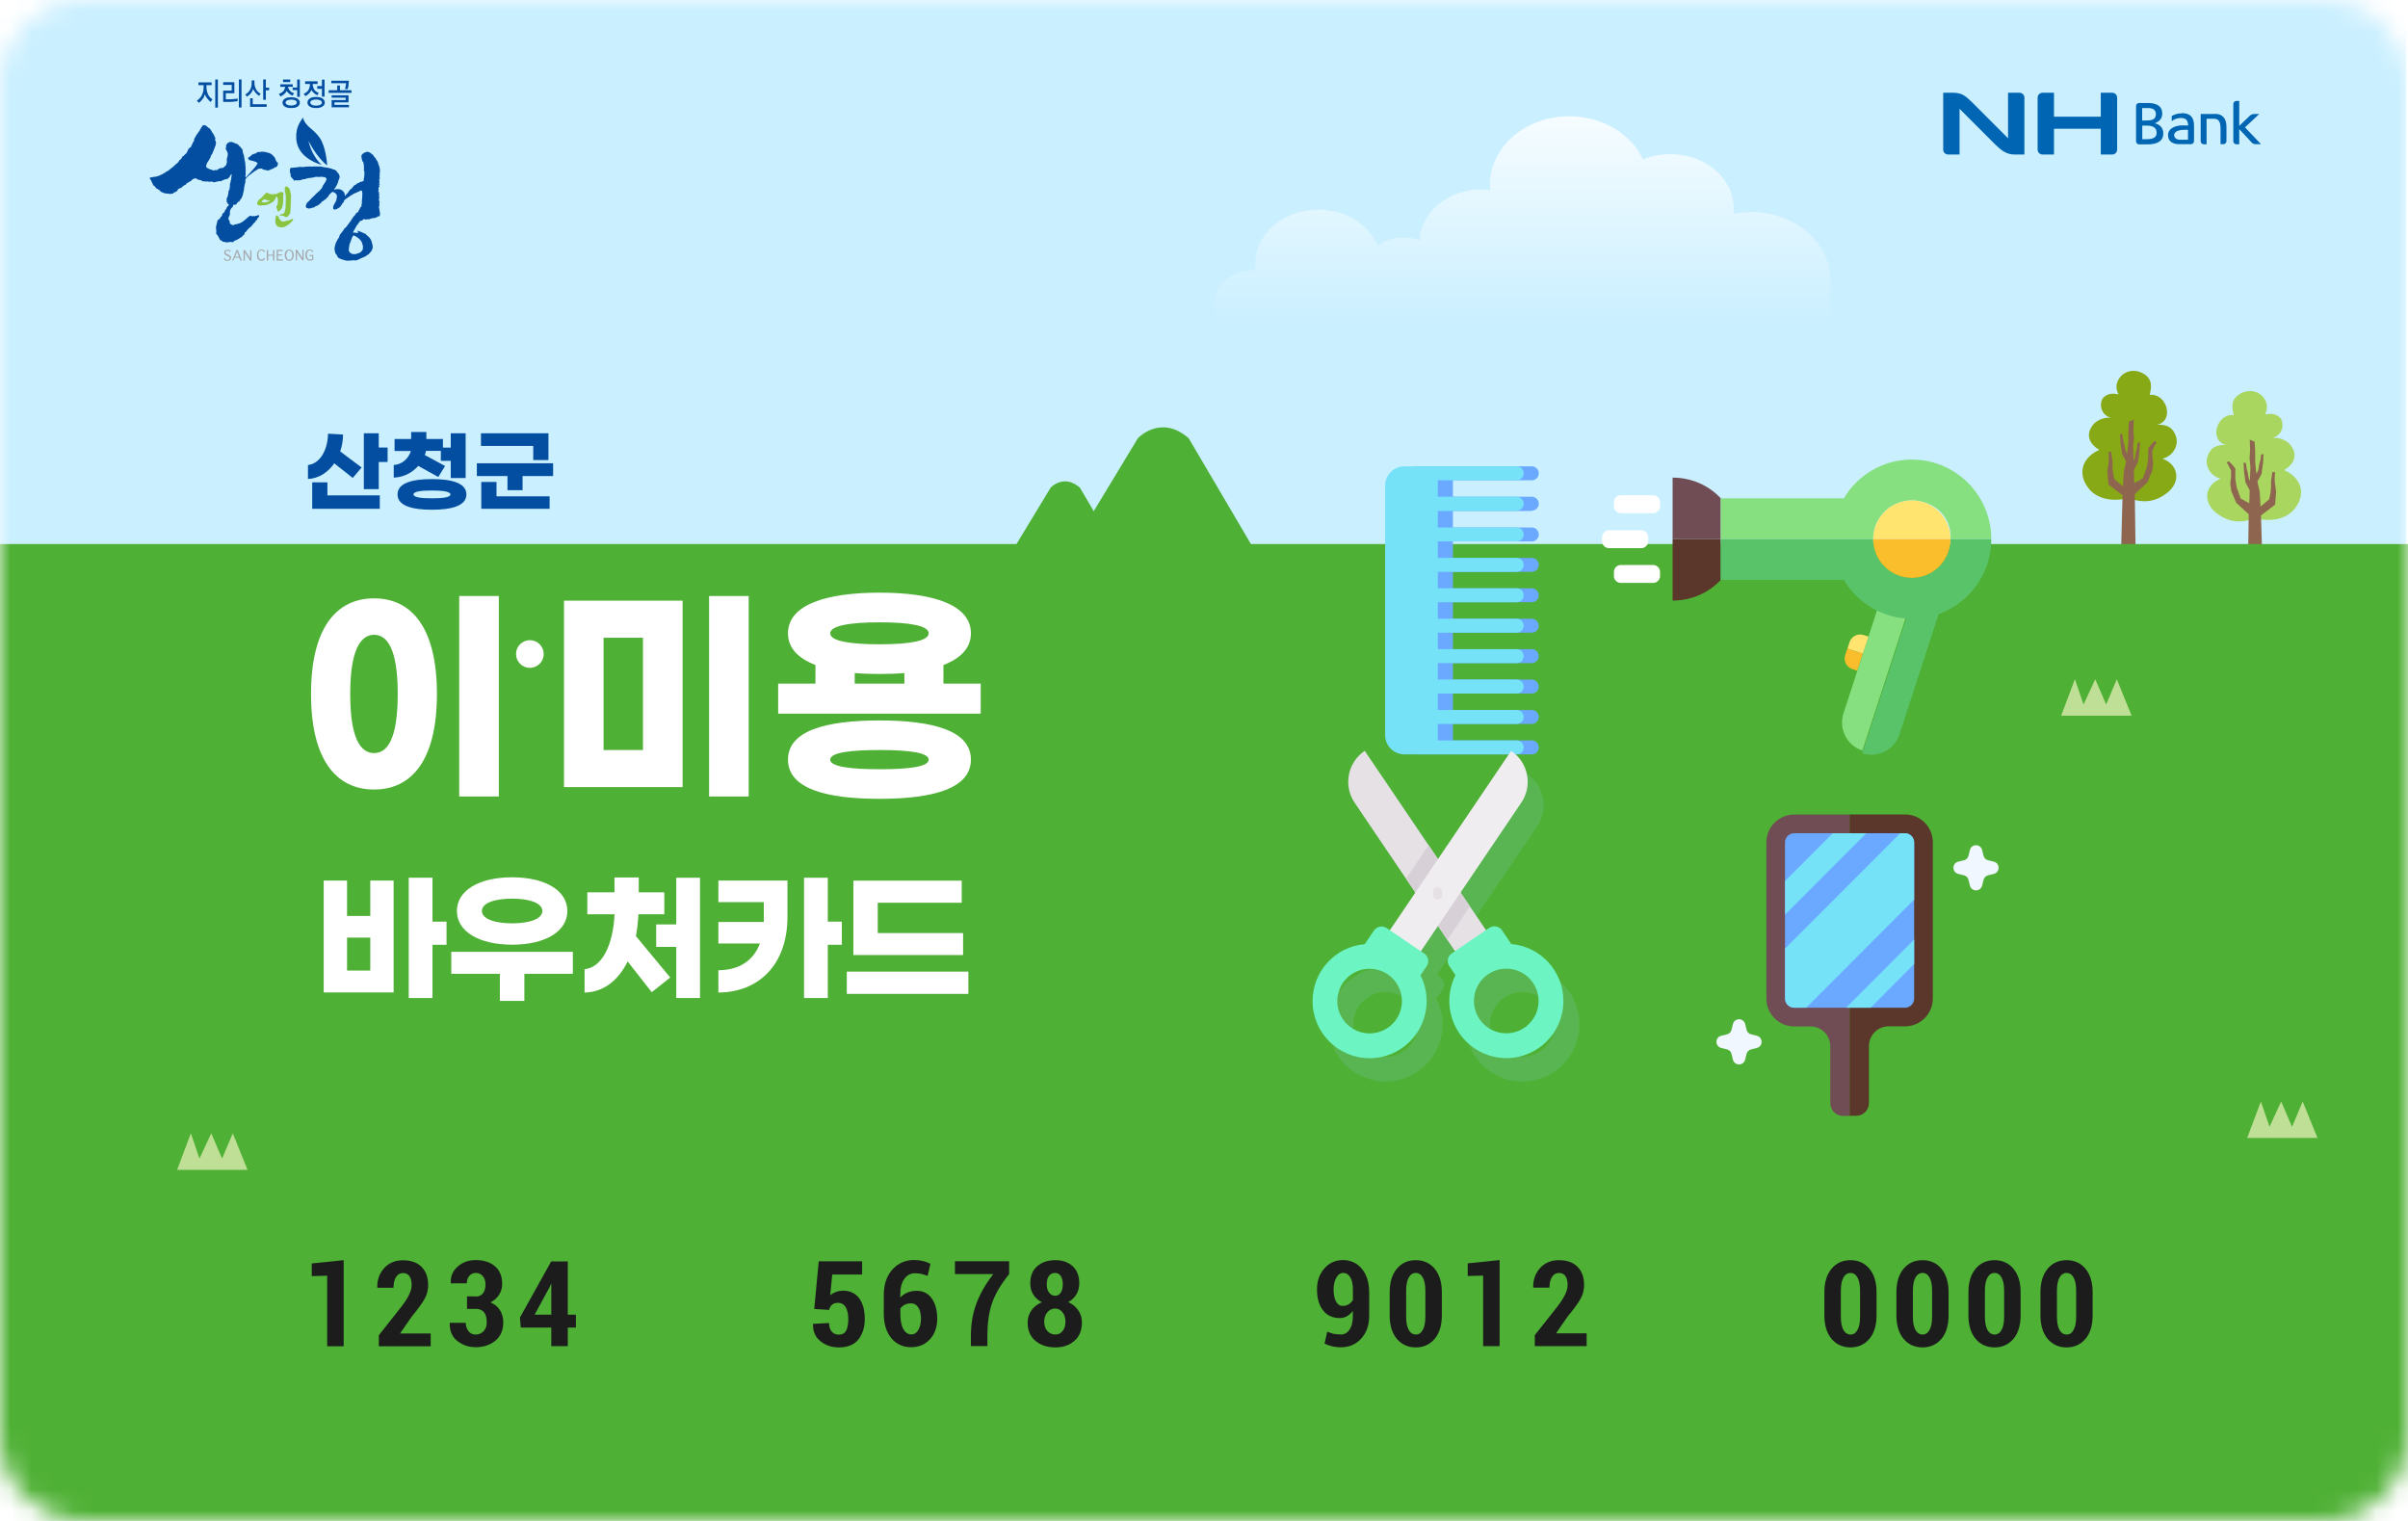 <svg width="114" height="72" viewBox="0 0 114 72" fill="none" xmlns="http://www.w3.org/2000/svg">
<g clip-path="url(#clip0_6554_58534)">
<mask id="mask0_6554_58534" style="mask-type:luminance" maskUnits="userSpaceOnUse" x="0" y="0" width="114" height="72">
<path d="M114 68C114 70.21 112.21 72 110.005 72H3.995C1.79 72 0 70.21 0 68V4C0 1.79 1.79 0 3.995 0H110.005C112.21 0 114 1.79 114 4V68Z" fill="white"/>
</mask>
<g mask="url(#mask0_6554_58534)">
<path d="M113.92 -11.72H-0.645V83.935H113.92V-11.72Z" fill="#CAEFFF"/>
<path opacity="0.88" d="M59.351 12.79C59.381 12.79 59.411 12.79 59.441 12.79C59.426 12.69 59.421 12.59 59.421 12.49C59.421 11.07 60.761 9.925 62.411 9.925C63.706 9.925 64.811 10.635 65.226 11.625C65.556 11.385 65.981 11.24 66.446 11.24C66.721 11.24 66.981 11.29 67.211 11.38C67.271 10.04 68.551 8.97 70.126 8.97C70.271 8.97 70.416 8.98 70.556 8.995C70.546 8.905 70.541 8.82 70.541 8.73C70.541 6.95 72.221 5.505 74.291 5.505C75.881 5.505 77.236 6.355 77.786 7.55C78.181 7.385 78.621 7.295 79.086 7.295C80.736 7.295 82.076 8.445 82.076 9.86C82.076 9.95 82.071 10.035 82.061 10.125C82.336 10.07 82.616 10.04 82.911 10.04C84.981 10.04 86.661 11.485 86.661 13.265V16.785H57.476C57.476 16.785 57.476 14.615 57.476 14.395C57.476 13.505 58.316 12.785 59.351 12.785V12.79Z" fill="url(#paint0_linear_6554_58534)"/>
<path d="M105.151 22.67C104.691 22.56 104.366 22.1 104.501 21.635C104.636 21.2 104.906 21.045 105.396 21.065C104.556 20.865 104.951 19.55 105.751 19.65C105.641 19.215 105.641 18.87 106.076 18.625C106.591 18.355 107.126 18.59 107.286 19.05C107.396 19.35 107.221 19.63 107.221 19.63C107.221 19.63 107.721 19.46 107.991 19.84C108.156 20.165 108.016 20.63 107.566 20.735C108.026 20.68 108.456 20.935 108.596 21.36C108.706 21.685 108.541 22.01 108.136 22.255C108.896 22.58 109.196 23.315 108.681 24.02C108.286 24.6 107.436 24.72 106.791 24.53C106.106 24.76 105.556 24.765 104.936 24.29C104.286 23.8 104.341 22.96 105.151 22.66V22.67Z" fill="#A8D65E"/>
<path d="M105.51 22.035L105.415 21.895L105.51 21.83L105.68 21.995L105.825 22.17V22.665L105.89 23.075L106.08 23.6L106.485 23.825L106.505 23.21L106.31 22.845L106.235 22.31L106.215 21.9L106.33 21.92L106.355 22.15L106.415 22.38C106.415 22.38 106.46 22.625 106.46 22.645C106.46 22.655 106.49 22.715 106.52 22.775V22.595L106.54 22.11L106.5 21.695L106.525 21.32L106.51 20.815L106.74 20.91L106.765 21.36V21.875L106.82 22.43C106.86 22.36 106.915 22.255 106.915 22.24C106.915 22.22 106.96 21.975 106.96 21.975L107.02 21.745L107.045 21.515L107.16 21.495L107.14 21.905L107.065 22.44L106.87 22.8L106.98 23.27L107.02 23.98L107.43 23.635L107.49 23.33L107.515 23.09V22.77L107.55 22.535L107.58 22.34L107.71 22.355L107.69 22.55V22.785L107.755 23.275L107.71 23.89L107.04 24.4L107.105 26.505H106.425L106.46 24.345L105.865 23.795L105.635 23.25L105.585 22.885L105.625 22.575V22.275L105.505 22.045L105.51 22.035Z" fill="#8E6650"/>
<path d="M102.371 21.715C102.831 21.605 103.156 21.145 103.021 20.68C102.886 20.245 102.616 20.09 102.126 20.11C102.966 19.91 102.571 18.595 101.771 18.695C101.881 18.26 101.881 17.915 101.446 17.67C100.931 17.4 100.396 17.635 100.236 18.095C100.126 18.395 100.301 18.675 100.301 18.675C100.301 18.675 99.801 18.505 99.531 18.885C99.366 19.21 99.506 19.675 99.956 19.78C99.496 19.725 99.066 19.98 98.926 20.405C98.816 20.73 98.981 21.055 99.386 21.3C98.626 21.625 98.326 22.36 98.841 23.065C99.236 23.645 100.086 23.765 100.731 23.575C101.416 23.805 101.971 23.81 102.586 23.34C103.236 22.85 103.181 22.01 102.371 21.71V21.715Z" fill="#87A916"/>
<path d="M102.011 21.08L102.106 20.94L102.011 20.875L101.841 21.04L101.701 21.215V21.71L101.636 22.12L101.446 22.645L101.041 22.87L101.021 22.255L101.216 21.89L101.291 21.355L101.311 20.945L101.196 20.965L101.171 21.195L101.111 21.425C101.111 21.425 101.066 21.67 101.066 21.69C101.066 21.7 101.036 21.76 101.006 21.82V21.64L100.986 21.155L101.026 20.74L101.001 20.365L101.016 19.86L100.786 19.955L100.761 20.405V20.92L100.706 21.475C100.666 21.405 100.611 21.3 100.611 21.285C100.611 21.265 100.566 21.02 100.566 21.02L100.506 20.79L100.481 20.56L100.366 20.54L100.386 20.95L100.461 21.485L100.656 21.845L100.546 22.315L100.506 23.025L100.096 22.68L100.036 22.375L100.011 22.135V21.815L99.975 21.58L99.945 21.385L99.816 21.4L99.835 21.595V21.83L99.77 22.32L99.816 22.935L100.486 23.445L100.421 25.93H101.101L101.066 23.39L101.661 22.84L101.891 22.295L101.936 21.93L101.896 21.62V21.32L102.016 21.09L102.011 21.08Z" fill="#8E6650"/>
<path d="M118.43 25.755H-0.645V85.635H113.73L118.43 25.755Z" fill="#4EB034"/>
</g>
<path d="M20.685 32.85C20.685 35.975 19.5 37.375 17.71 37.375C15.92 37.375 14.725 35.975 14.725 32.85C14.725 29.725 15.925 28.325 17.71 28.325C19.495 28.325 20.685 29.725 20.685 32.85ZM16.58 32.85C16.58 34.985 17.08 35.65 17.71 35.65C18.34 35.65 18.83 34.985 18.83 32.85C18.83 30.715 18.33 30.05 17.71 30.05C17.09 30.05 16.58 30.73 16.58 32.85ZM23.615 37.705H21.74V28.215H23.615V37.705Z" fill="white"/>
<path d="M32.315 37.26H26.7V28.435H32.315V37.26ZM30.44 35.505V30.19H28.575V35.505H30.44ZM35.445 37.705H33.57V28.215H35.445V37.705Z" fill="white"/>
<path d="M46.43 32.36V33.785H36.84V32.36H38.605V31.48C37.795 31.17 37.305 30.68 37.305 29.98C37.305 28.615 39.135 28.055 41.635 28.055C44.135 28.055 45.965 28.61 45.965 29.98C45.965 30.68 45.475 31.17 44.665 31.48V32.36H46.43ZM45.965 35.96C45.965 37.325 44.19 37.815 41.635 37.815C39.08 37.815 37.305 37.325 37.305 35.96C37.305 34.595 39.08 34.105 41.635 34.105C44.19 34.105 45.965 34.595 45.965 35.96ZM39.305 29.98C39.305 30.345 40.215 30.5 41.635 30.5C43.055 30.5 43.965 30.345 43.965 29.98C43.965 29.615 43.055 29.46 41.635 29.46C40.215 29.46 39.305 29.625 39.305 29.98ZM43.965 35.96C43.965 35.625 43.01 35.505 41.635 35.505C40.26 35.505 39.305 35.625 39.305 35.96C39.305 36.295 40.26 36.415 41.635 36.415C43.01 36.415 43.965 36.305 43.965 35.96ZM40.46 32.36H42.815V31.86C42.45 31.895 42.05 31.905 41.64 31.905C41.23 31.905 40.83 31.895 40.465 31.86V32.36H40.46Z" fill="white"/>
<path d="M17.53 41.685H18.635V46.98H15.325V41.685H16.43V43.36H17.53V41.685ZM17.53 45.945V44.385H16.43V45.945H17.53ZM21.14 44.725H20.475V47.245H19.35V41.55H20.475V43.63H21.14V44.725Z" fill="white"/>
<path d="M27.125 46.1H24.825V47.38H23.665V46.1H21.365V45.06H27.12V46.1H27.125ZM21.63 43.125C21.63 42.165 22.66 41.53 24.245 41.53C25.83 41.53 26.86 42.165 26.86 43.125C26.86 44.085 25.83 44.72 24.245 44.72C22.66 44.72 21.63 44.085 21.63 43.125ZM22.815 43.125C22.815 43.505 23.435 43.71 24.245 43.71C25.055 43.71 25.675 43.505 25.675 43.125C25.675 42.745 25.055 42.54 24.245 42.54C23.435 42.54 22.815 42.74 22.815 43.125Z" fill="white"/>
<path d="M30.11 44.32L31.73 46.275L30.855 46.97L29.715 45.515C29.255 46.45 28.53 46.975 27.675 46.985V45.88C28.495 45.8 29.02 44.765 29.095 43.28H27.805V42.24H29.09V41.54H30.24V42.24H31.45V43.28H30.225C30.205 43.655 30.165 44.005 30.105 44.325L30.11 44.32ZM33.14 41.55V47.245H32.015V44.825H31.065V43.76H32.015V41.55H33.14Z" fill="white"/>
<path d="M34.01 41.685H37.28V43.395C37.28 45.675 35.915 46.975 34.01 46.985V45.93C34.935 45.925 35.65 45.525 35.975 44.665H34.01V43.645H36.16V42.705H34.01V41.69V41.685ZM39.855 44.725H39.19V47.245H38.065V41.55H39.19V43.63H39.855V44.725Z" fill="white"/>
<path d="M45.845 47.05H40.09V45.995H45.845V47.05ZM45.53 42.735H41.555V44.17H45.595V45.21H40.4V41.69H45.53V42.735Z" fill="white"/>
<path d="M14.58 22.67V22.015C15.145 21.95 15.515 21.315 15.53 20.53L16.24 20.57C16.24 20.845 16.195 21.12 16.105 21.37L17.12 22.13L16.7 22.625L15.825 21.935C15.53 22.36 15.095 22.65 14.58 22.675V22.67ZM15.5 23.45H17.98V24.085H14.78V22.835H15.5V23.45ZM18.35 21.185V21.87H17.93V23.155H17.225V20.51H17.93V21.185H18.35Z" fill="#034EA1"/>
<path d="M18.64 22.61V22.015C19.065 21.98 19.35 21.685 19.45 21.35H18.68V20.78H19.465V20.45H20.185V20.78H20.97V21.19H21.34V20.51H22.045V22.63H21.34V21.815H20.87V21.345H20.17C20.155 21.41 20.135 21.48 20.11 21.54L21.07 22.06L20.75 22.58L19.8 22.055C19.525 22.37 19.12 22.595 18.635 22.61H18.64ZM22.08 23.405C22.08 23.955 21.36 24.13 20.45 24.13C19.54 24.13 18.82 23.955 18.82 23.405C18.82 22.855 19.54 22.68 20.45 22.68C21.36 22.68 22.08 22.855 22.08 23.405ZM21.325 23.405C21.325 23.265 20.935 23.22 20.45 23.22C19.965 23.22 19.575 23.26 19.575 23.405C19.575 23.55 19.965 23.59 20.45 23.59C20.935 23.59 21.325 23.55 21.325 23.405Z" fill="#034EA1"/>
<path d="M26.185 21.93V22.535H24.74V23.205H24.025V22.535H22.575V21.93H26.185ZM25.25 21.11H22.77V20.51H25.965V21.78H25.245V21.105L25.25 21.11ZM23.505 23.495H26.02V24.085H22.785V22.815H23.505V23.495Z" fill="#034EA1"/>
<path d="M9.97 4.83C9.925 4.79 9.87 4.735 9.815 4.665C9.755 4.595 9.72 4.525 9.705 4.455C9.68 4.545 9.645 4.625 9.585 4.695C9.53 4.765 9.475 4.825 9.42 4.87L9.32 4.765C9.445 4.68 9.53 4.58 9.575 4.465C9.62 4.355 9.64 4.24 9.64 4.13V4.03H9.395V3.9H10.02V4.03H9.775V4.13C9.775 4.235 9.795 4.34 9.84 4.445C9.88 4.55 9.955 4.635 10.06 4.705L9.975 4.82L9.97 4.83ZM10.19 5.095V3.765H10.315V5.095H10.19Z" fill="#034EA1"/>
<path d="M11.245 4.79C11.21 4.795 11.155 4.805 11.085 4.81C11.015 4.82 10.945 4.82 10.875 4.825H10.565V4.29H10.97V4.02H10.565V3.89H11.095V4.415H10.69V4.7H10.915C10.97 4.7 11.03 4.69 11.095 4.685C11.16 4.68 11.21 4.67 11.25 4.665V4.79H11.245ZM11.435 5.09H11.31V3.76H11.435V5.09Z" fill="#034EA1"/>
<path d="M12.275 4.54C12.22 4.51 12.165 4.465 12.105 4.4C12.045 4.335 12.005 4.27 11.985 4.21C11.965 4.28 11.93 4.35 11.875 4.415C11.825 4.48 11.765 4.53 11.695 4.575L11.61 4.475C11.725 4.405 11.81 4.32 11.85 4.23C11.895 4.14 11.915 4.03 11.915 3.915V3.805H12.045V3.915C12.045 4.02 12.07 4.12 12.115 4.215C12.165 4.31 12.24 4.385 12.34 4.44L12.26 4.545L12.275 4.54ZM11.84 5.065V4.65H11.965V4.935H12.625V5.06H11.845L11.84 5.065ZM12.585 3.765V4.15H12.74V4.275H12.585V4.725H12.46V3.76H12.585V3.765Z" fill="#034EA1"/>
<path d="M13.86 4.53C13.815 4.52 13.76 4.495 13.7 4.445C13.64 4.4 13.595 4.35 13.57 4.305C13.55 4.355 13.51 4.405 13.45 4.46C13.385 4.515 13.33 4.55 13.28 4.565L13.2 4.45C13.33 4.395 13.415 4.335 13.45 4.26C13.485 4.185 13.5 4.14 13.5 4.11H13.27V3.99H13.86V4.11H13.63C13.63 4.135 13.655 4.185 13.7 4.26C13.745 4.33 13.82 4.385 13.92 4.41L13.855 4.53H13.86ZM14.09 4.675C14.16 4.725 14.195 4.785 14.195 4.86C14.195 4.935 14.16 4.995 14.09 5.045C14.02 5.095 13.92 5.115 13.785 5.115C13.65 5.115 13.55 5.09 13.48 5.045C13.41 4.995 13.375 4.935 13.375 4.86C13.375 4.785 13.41 4.725 13.48 4.675C13.55 4.625 13.65 4.605 13.785 4.605C13.92 4.605 14.025 4.63 14.09 4.675ZM13.4 3.885V3.765H13.74V3.885H13.4ZM13.98 4.755C13.93 4.73 13.865 4.715 13.785 4.715C13.705 4.715 13.635 4.73 13.59 4.755C13.54 4.78 13.52 4.815 13.52 4.855C13.52 4.895 13.545 4.93 13.59 4.955C13.635 4.98 13.705 4.995 13.785 4.995C13.865 4.995 13.935 4.98 13.98 4.955C14.03 4.93 14.05 4.895 14.05 4.855C14.05 4.81 14.025 4.775 13.98 4.75V4.755ZM14.07 4.585V4.265H13.855V4.145H14.07V3.765H14.195V4.585H14.07Z" fill="#034EA1"/>
<path d="M15.025 4.51C14.985 4.495 14.935 4.465 14.88 4.42C14.825 4.375 14.78 4.32 14.74 4.26C14.72 4.32 14.68 4.375 14.62 4.435C14.56 4.49 14.505 4.53 14.46 4.55L14.375 4.445C14.51 4.38 14.595 4.305 14.625 4.215C14.66 4.13 14.675 4.06 14.675 4.01V3.975H14.445V3.85H15.035V3.975H14.805V4.01C14.805 4.06 14.82 4.125 14.855 4.205C14.89 4.285 14.97 4.35 15.09 4.4L15.02 4.515L15.025 4.51ZM15.27 5.04C15.2 5.09 15.1 5.115 14.965 5.115C14.83 5.115 14.73 5.09 14.66 5.04C14.59 4.99 14.555 4.93 14.555 4.855C14.555 4.78 14.59 4.715 14.66 4.665C14.73 4.615 14.83 4.59 14.965 4.59C15.1 4.59 15.2 4.615 15.27 4.665C15.34 4.715 15.375 4.775 15.375 4.855C15.375 4.935 15.34 4.995 15.27 5.04ZM15.165 4.75C15.115 4.725 15.05 4.71 14.965 4.71C14.88 4.71 14.815 4.725 14.765 4.75C14.715 4.775 14.69 4.81 14.69 4.855C14.69 4.9 14.715 4.93 14.765 4.96C14.815 4.99 14.885 5 14.965 5C15.045 5 15.115 4.985 15.165 4.96C15.215 4.935 15.24 4.9 15.24 4.855C15.24 4.81 15.215 4.775 15.165 4.75ZM15.24 4.57V4.205H15.02V4.075H15.24V3.77H15.365V4.575H15.24V4.57Z" fill="#034EA1"/>
<path d="M15.56 4.395V4.27H15.965V4.045H16.095V4.27H16.64V4.395H15.56ZM16.505 4.005C16.495 4.09 16.48 4.16 16.46 4.22H16.335C16.365 4.09 16.38 3.995 16.385 3.94H15.685V3.82H16.52C16.52 3.86 16.51 3.925 16.5 4.01L16.505 4.005ZM15.7 5.08V4.735H16.365V4.625H15.7V4.51H16.5V4.845H15.835V4.965H16.52V5.08H15.695H15.7Z" fill="#034EA1"/>
<path d="M13.755 9.98C13.755 9.98 13.755 9.94 13.755 9.915C13.755 9.895 13.755 9.875 13.76 9.855C13.76 9.84 13.76 9.81 13.76 9.795C13.76 9.785 13.755 9.78 13.76 9.77C13.755 9.72 13.775 9.67 13.765 9.625C13.75 9.605 13.785 9.595 13.765 9.575C13.765 9.565 13.78 9.565 13.775 9.56C13.765 9.535 13.775 9.53 13.775 9.505C13.8 9.49 13.765 9.465 13.775 9.45C13.775 9.44 13.77 9.43 13.775 9.415C13.765 9.405 13.775 9.4 13.775 9.39C13.775 9.38 13.775 9.365 13.775 9.355C13.775 9.34 13.775 9.33 13.775 9.315C13.775 9.3 13.775 9.29 13.775 9.275C13.775 9.25 13.775 9.22 13.76 9.2C13.765 9.19 13.775 9.18 13.77 9.17C13.75 9.16 13.78 9.14 13.755 9.13C13.755 9.13 13.755 9.11 13.745 9.105C13.745 9.105 13.755 9.065 13.735 9.06C13.745 9.035 13.735 8.995 13.71 8.975C13.72 8.95 13.7 8.94 13.695 8.915C13.695 8.915 13.65 8.885 13.635 8.855C13.635 8.86 13.625 8.855 13.62 8.855C13.605 8.83 13.58 8.845 13.565 8.825C13.555 8.815 13.555 8.83 13.545 8.83C13.545 8.83 13.52 8.825 13.51 8.83C13.525 8.84 13.505 8.85 13.5 8.865C13.5 8.89 13.47 8.91 13.47 8.935C13.51 8.97 13.47 9.03 13.49 9.06C13.49 9.06 13.48 9.1 13.49 9.12C13.52 9.14 13.51 9.17 13.515 9.2C13.535 9.22 13.505 9.25 13.535 9.26C13.535 9.26 13.525 9.295 13.535 9.31C13.53 9.315 13.535 9.33 13.525 9.335C13.54 9.365 13.535 9.395 13.535 9.42C13.51 9.43 13.54 9.45 13.53 9.46C13.525 9.47 13.54 9.485 13.53 9.49L13.54 9.505L13.53 9.515C13.53 9.515 13.505 9.54 13.53 9.545C13.53 9.555 13.53 9.56 13.525 9.575C13.535 9.585 13.515 9.6 13.535 9.615C13.535 9.615 13.53 9.625 13.52 9.625C13.52 9.625 13.52 9.635 13.52 9.64C13.52 9.65 13.53 9.665 13.52 9.675C13.535 9.71 13.51 9.755 13.52 9.79H13.515L13.525 9.805C13.525 9.825 13.5 9.855 13.515 9.875C13.515 9.885 13.515 9.895 13.505 9.905C13.505 9.92 13.5 9.94 13.49 9.955C13.49 9.955 13.5 9.97 13.495 9.975C13.495 9.98 13.49 9.99 13.485 9.995C13.485 10.005 13.485 10.01 13.48 10.015C13.48 10.025 13.47 10.03 13.47 10.04C13.46 10.055 13.46 10.075 13.445 10.09C13.43 10.105 13.405 10.115 13.385 10.12C13.37 10.12 13.355 10.13 13.34 10.135C13.33 10.14 13.315 10.14 13.3 10.145C13.29 10.15 13.275 10.16 13.265 10.165C13.24 10.18 13.225 10.2 13.205 10.22C13.22 10.195 13.245 10.21 13.265 10.195C13.27 10.195 13.29 10.195 13.29 10.2C13.31 10.21 13.29 10.2 13.305 10.21C13.335 10.195 13.385 10.215 13.41 10.22C13.455 10.23 13.48 10.26 13.52 10.275C13.555 10.29 13.595 10.27 13.625 10.245C13.65 10.22 13.67 10.185 13.695 10.16C13.705 10.15 13.71 10.15 13.715 10.14C13.725 10.125 13.74 10.1 13.74 10.08C13.74 10.07 13.74 10.055 13.74 10.045C13.74 10.035 13.745 10.025 13.75 10.015C13.75 9.995 13.75 9.975 13.755 9.96V9.98Z" fill="#8BC53F"/>
<path d="M13.11 9.335C13.14 9.32 13.13 9.36 13.145 9.37L13.14 9.4C13.14 9.41 13.15 9.42 13.15 9.43C13.16 9.45 13.16 9.47 13.155 9.49C13.155 9.51 13.155 9.53 13.155 9.55C13.155 9.56 13.155 9.57 13.155 9.585C13.155 9.595 13.15 9.645 13.145 9.65C13.145 9.665 13.145 9.695 13.13 9.705C13.12 9.705 13.115 9.705 13.11 9.715C13.105 9.725 13.11 9.735 13.105 9.74C13.105 9.75 13.095 9.75 13.095 9.76C13.085 9.78 13.095 9.81 13.085 9.825C13.085 9.835 13.095 9.86 13.11 9.87C13.11 9.88 13.11 9.89 13.115 9.9C13.135 9.92 13.115 9.94 13.13 9.955C13.13 9.98 13.16 9.985 13.175 10.01C13.2 10.01 13.23 10 13.24 9.975L13.245 9.965L13.275 9.95C13.275 9.95 13.285 9.935 13.28 9.935C13.28 9.935 13.28 9.935 13.28 9.93C13.28 9.93 13.28 9.93 13.285 9.93C13.295 9.92 13.305 9.905 13.315 9.895C13.32 9.885 13.325 9.875 13.335 9.865C13.345 9.855 13.355 9.84 13.36 9.825C13.36 9.82 13.36 9.815 13.36 9.805C13.36 9.795 13.365 9.78 13.37 9.77C13.37 9.765 13.38 9.76 13.38 9.755C13.38 9.755 13.38 9.74 13.38 9.745C13.41 9.715 13.37 9.685 13.4 9.65C13.39 9.64 13.395 9.62 13.4 9.605C13.43 9.58 13.395 9.56 13.405 9.53C13.395 9.495 13.425 9.455 13.405 9.42C13.415 9.395 13.405 9.37 13.41 9.35C13.41 9.32 13.41 9.29 13.41 9.265C13.41 9.25 13.41 9.235 13.41 9.22C13.41 9.2 13.41 9.185 13.425 9.17C13.435 9.15 13.415 9.135 13.405 9.125C13.415 9.11 13.395 9.115 13.39 9.11C13.37 9.11 13.35 9.1 13.33 9.095C13.315 9.095 13.3 9.085 13.285 9.085C13.26 9.085 13.24 9.095 13.225 9.11C13.22 9.115 13.215 9.125 13.205 9.13C13.205 9.13 13.18 9.14 13.18 9.135C13.16 9.165 13.125 9.145 13.105 9.17C13.075 9.16 13.085 9.205 13.055 9.2C13.04 9.21 13.05 9.18 13.035 9.19L13.015 9.18C13.01 9.18 13 9.18 12.995 9.18C12.98 9.18 12.965 9.195 12.945 9.2C12.93 9.2 12.91 9.2 12.895 9.2C12.875 9.2 12.85 9.205 12.83 9.2C12.82 9.2 12.815 9.19 12.81 9.18C12.805 9.175 12.79 9.17 12.78 9.17C12.78 9.17 12.745 9.17 12.745 9.175C12.745 9.175 12.74 9.165 12.74 9.16H12.735C12.735 9.16 12.73 9.17 12.725 9.17C12.705 9.165 12.705 9.135 12.68 9.135C12.665 9.145 12.655 9.125 12.64 9.125C12.615 9.14 12.585 9.13 12.565 9.145C12.565 9.16 12.555 9.165 12.545 9.175C12.545 9.19 12.53 9.2 12.545 9.21C12.52 9.205 12.515 9.23 12.495 9.235C12.475 9.23 12.47 9.25 12.455 9.26C12.465 9.28 12.44 9.29 12.43 9.3C12.425 9.335 12.385 9.35 12.365 9.375C12.36 9.375 12.345 9.39 12.34 9.385C12.34 9.385 12.33 9.39 12.335 9.395C12.32 9.41 12.305 9.425 12.285 9.435C12.275 9.445 12.265 9.445 12.255 9.455C12.245 9.47 12.24 9.48 12.225 9.495C12.215 9.505 12.22 9.515 12.215 9.525C12.215 9.535 12.205 9.53 12.2 9.535C12.19 9.535 12.2 9.535 12.19 9.545C12.19 9.555 12.18 9.565 12.18 9.575C12.17 9.605 12.165 9.655 12.195 9.68L12.22 9.71C12.22 9.71 12.255 9.71 12.275 9.73C12.29 9.725 12.315 9.72 12.335 9.725H12.34C12.34 9.725 12.395 9.735 12.415 9.72C12.465 9.72 12.505 9.72 12.555 9.715C12.59 9.71 12.63 9.7 12.665 9.685C12.7 9.67 12.735 9.655 12.77 9.645C12.79 9.63 12.815 9.625 12.83 9.61C12.865 9.59 12.895 9.575 12.925 9.55C12.97 9.535 12.965 9.485 13.01 9.47C13.01 9.46 13.01 9.44 13.02 9.44C13.02 9.425 13.035 9.42 13.03 9.405C13.05 9.395 13.05 9.365 13.045 9.35C13.045 9.34 13.075 9.325 13.08 9.325C13.09 9.325 13.095 9.325 13.105 9.325C13.115 9.325 13.12 9.315 13.13 9.325L13.11 9.335ZM12.7 9.54C12.695 9.565 12.675 9.54 12.66 9.555C12.6 9.57 12.55 9.59 12.48 9.575C12.44 9.57 12.405 9.58 12.385 9.54C12.4 9.5 12.46 9.475 12.49 9.445C12.51 9.455 12.54 9.425 12.555 9.445L12.585 9.455C12.585 9.455 12.605 9.47 12.62 9.455C12.61 9.475 12.635 9.475 12.64 9.485C12.65 9.49 12.655 9.485 12.665 9.485C12.665 9.485 12.675 9.485 12.68 9.485C12.68 9.485 12.685 9.48 12.695 9.48C12.7 9.48 12.705 9.49 12.71 9.495C12.72 9.5 12.74 9.495 12.75 9.495C12.765 9.495 12.78 9.495 12.795 9.49C12.77 9.52 12.735 9.53 12.7 9.535V9.54Z" fill="#8BC53F"/>
<path d="M13.885 10.365C13.885 10.365 13.885 10.355 13.885 10.345C13.79 10.375 13.695 10.435 13.595 10.45C13.56 10.455 13.545 10.455 13.51 10.47C13.48 10.485 13.45 10.495 13.415 10.49C13.4 10.49 13.335 10.475 13.325 10.46C13.28 10.475 13.31 10.43 13.27 10.425C13.27 10.425 13.275 10.42 13.275 10.415C13.275 10.405 13.26 10.39 13.245 10.395C13.245 10.39 13.255 10.38 13.25 10.375H13.24L13.23 10.365C13.22 10.35 13.215 10.34 13.21 10.325C13.21 10.31 13.21 10.295 13.2 10.285C13.2 10.27 13.18 10.265 13.175 10.255C13.17 10.245 13.175 10.235 13.16 10.23C13.15 10.225 13.1 10.215 13.12 10.195C13.07 10.175 13.045 10.28 13.04 10.385C13.04 10.385 13.035 10.395 13.035 10.4V10.41C13.035 10.41 13.035 10.415 13.035 10.42C13.035 10.42 13.035 10.42 13.035 10.43C13.035 10.43 13.035 10.435 13.035 10.44C13.035 10.44 13.035 10.445 13.035 10.45C13.035 10.45 13.035 10.455 13.035 10.46C13.035 10.46 13.035 10.465 13.035 10.47C13.035 10.47 13.035 10.475 13.035 10.48C13.035 10.48 13.035 10.485 13.035 10.49C13.035 10.505 13.045 10.515 13.035 10.53C13.035 10.53 13.035 10.53 13.04 10.53C13.04 10.545 13.04 10.55 13.04 10.56C13.05 10.575 13.055 10.59 13.06 10.605C13.06 10.615 13.07 10.63 13.08 10.64C13.08 10.64 13.08 10.645 13.085 10.65C13.095 10.665 13.1 10.675 13.11 10.69C13.115 10.7 13.145 10.715 13.145 10.725C13.155 10.725 13.16 10.73 13.17 10.725C13.175 10.735 13.19 10.725 13.2 10.74C13.23 10.75 13.26 10.76 13.295 10.76C13.31 10.76 13.325 10.76 13.345 10.76C13.35 10.76 13.355 10.76 13.355 10.76C13.36 10.76 13.365 10.76 13.37 10.76C13.37 10.76 13.375 10.76 13.38 10.76C13.38 10.76 13.38 10.76 13.385 10.76C13.385 10.76 13.395 10.76 13.4 10.76C13.4 10.76 13.41 10.76 13.415 10.76C13.415 10.76 13.425 10.76 13.43 10.76C13.43 10.76 13.43 10.76 13.43 10.755C13.44 10.755 13.445 10.755 13.45 10.75C13.45 10.75 13.45 10.75 13.45 10.745C13.48 10.73 13.51 10.72 13.54 10.7C13.545 10.7 13.555 10.695 13.565 10.69V10.685H13.575C13.575 10.685 13.575 10.685 13.58 10.68C13.58 10.68 13.595 10.67 13.605 10.66C13.615 10.655 13.625 10.645 13.635 10.64C13.635 10.64 13.645 10.635 13.645 10.63C13.645 10.63 13.645 10.63 13.65 10.63C13.65 10.63 13.65 10.63 13.655 10.63C13.655 10.63 13.665 10.63 13.67 10.62C13.67 10.62 13.68 10.62 13.685 10.615C13.685 10.615 13.695 10.605 13.695 10.61V10.605C13.705 10.605 13.71 10.595 13.715 10.59C13.715 10.585 13.715 10.58 13.715 10.575C13.725 10.575 13.725 10.575 13.73 10.565C13.75 10.545 13.775 10.53 13.795 10.51C13.795 10.51 13.805 10.505 13.81 10.5C13.81 10.5 13.815 10.5 13.82 10.495C13.82 10.495 13.82 10.495 13.82 10.49C13.82 10.49 13.835 10.47 13.84 10.46C13.855 10.44 13.86 10.42 13.86 10.405L13.885 10.365Z" fill="#8BC53F"/>
<path d="M10.6 12.23H10.665C10.665 12.26 10.675 12.275 10.695 12.29C10.715 12.3 10.74 12.305 10.775 12.305C10.805 12.305 10.825 12.295 10.845 12.28C10.865 12.265 10.875 12.24 10.875 12.215C10.875 12.19 10.865 12.175 10.85 12.16C10.835 12.145 10.81 12.135 10.775 12.12L10.75 12.11C10.715 12.095 10.685 12.08 10.67 12.065C10.655 12.05 10.64 12.035 10.63 12.015C10.62 12 10.62 11.98 10.615 11.955C10.615 11.915 10.625 11.885 10.655 11.86C10.68 11.835 10.725 11.82 10.78 11.82C10.83 11.82 10.87 11.83 10.89 11.85C10.91 11.87 10.92 11.89 10.92 11.915H10.855C10.855 11.915 10.855 11.895 10.845 11.885C10.835 11.875 10.83 11.87 10.815 11.87C10.8 11.87 10.785 11.865 10.77 11.865C10.74 11.865 10.715 11.875 10.7 11.89C10.685 11.905 10.675 11.925 10.68 11.945C10.68 11.96 10.68 11.97 10.69 11.985C10.695 11.995 10.705 12.005 10.72 12.015C10.73 12.02 10.755 12.03 10.785 12.045L10.815 12.06C10.865 12.08 10.9 12.105 10.915 12.125C10.93 12.15 10.94 12.175 10.94 12.2C10.94 12.225 10.935 12.25 10.92 12.275C10.905 12.3 10.89 12.315 10.865 12.33C10.84 12.345 10.81 12.35 10.77 12.35C10.735 12.35 10.7 12.35 10.675 12.335C10.65 12.325 10.63 12.31 10.62 12.29C10.605 12.27 10.6 12.245 10.6 12.225V12.23Z" fill="#A6A8AB"/>
<path d="M11.055 12.34H10.995L11.195 11.835H11.26L11.45 12.335H11.38L11.325 12.2H11.105L11.05 12.34H11.055ZM11.13 12.15H11.315L11.225 11.915L11.13 12.15Z" fill="#A6A8AB"/>
<path d="M11.59 12.34H11.53V11.84H11.595L11.825 12.195L11.845 12.235V12.195V11.84H11.905V12.34H11.84L11.61 11.985L11.59 11.945V11.985V12.345V12.34Z" fill="#A6A8AB"/>
<path d="M12.48 12.225H12.54C12.54 12.245 12.535 12.265 12.52 12.285C12.505 12.305 12.485 12.32 12.465 12.33C12.44 12.34 12.415 12.345 12.38 12.345C12.315 12.345 12.265 12.325 12.225 12.28C12.185 12.235 12.165 12.17 12.165 12.08C12.165 11.995 12.185 11.925 12.225 11.88C12.265 11.835 12.315 11.815 12.38 11.81C12.41 11.81 12.44 11.81 12.46 11.825C12.485 11.835 12.5 11.85 12.515 11.87C12.53 11.89 12.535 11.91 12.535 11.93H12.475C12.475 11.93 12.475 11.9 12.465 11.89C12.455 11.88 12.445 11.87 12.43 11.865C12.415 11.86 12.4 11.855 12.38 11.855C12.33 11.855 12.29 11.875 12.265 11.915C12.24 11.955 12.23 12.005 12.23 12.07C12.23 12.135 12.245 12.185 12.27 12.225C12.295 12.265 12.335 12.285 12.385 12.285C12.42 12.285 12.445 12.275 12.46 12.265C12.475 12.25 12.48 12.235 12.48 12.22V12.225Z" fill="#A6A8AB"/>
<path d="M12.695 12.335H12.63V11.835H12.695V12.06H12.925V11.835H12.99V12.335H12.925V12.105H12.695V12.335Z" fill="#A6A8AB"/>
<path d="M13.1 12.33V11.83H13.38V11.885H13.16V12.045H13.35V12.095H13.16V12.28H13.395V12.335H13.095L13.1 12.33Z" fill="#A6A8AB"/>
<path d="M13.695 12.345C13.63 12.345 13.581 12.32 13.54 12.275C13.501 12.23 13.48 12.165 13.48 12.08C13.48 11.995 13.501 11.93 13.54 11.885C13.581 11.84 13.63 11.815 13.695 11.815C13.755 11.815 13.81 11.84 13.845 11.885C13.886 11.93 13.905 11.995 13.905 12.08C13.905 12.165 13.886 12.23 13.845 12.28C13.806 12.325 13.755 12.35 13.695 12.35V12.345ZM13.695 12.295C13.741 12.295 13.775 12.275 13.8 12.235C13.825 12.195 13.841 12.145 13.841 12.08C13.841 12.015 13.825 11.965 13.8 11.925C13.775 11.885 13.741 11.865 13.695 11.865C13.65 11.865 13.616 11.885 13.591 11.925C13.566 11.965 13.55 12.015 13.55 12.08C13.55 12.145 13.566 12.195 13.591 12.235C13.616 12.275 13.65 12.295 13.695 12.295Z" fill="#A6A8AB"/>
<path d="M14.06 12.325H14V11.825H14.065L14.295 12.18L14.315 12.22V12.18V11.825H14.375V12.325H14.31L14.08 11.97L14.06 11.93V11.97V12.33V12.325Z" fill="#A6A8AB"/>
<path d="M14.83 12.3C14.775 12.325 14.725 12.34 14.68 12.34C14.63 12.34 14.59 12.33 14.56 12.31C14.53 12.29 14.505 12.26 14.485 12.225C14.465 12.19 14.455 12.14 14.455 12.08C14.455 12.015 14.465 11.96 14.48 11.925C14.5 11.89 14.52 11.86 14.555 11.84C14.585 11.82 14.625 11.81 14.67 11.81C14.7 11.81 14.725 11.81 14.75 11.825C14.775 11.835 14.795 11.85 14.81 11.87C14.825 11.89 14.83 11.91 14.835 11.925H14.775C14.775 11.925 14.77 11.9 14.76 11.89C14.75 11.88 14.74 11.875 14.725 11.865C14.71 11.86 14.695 11.855 14.675 11.855C14.625 11.855 14.59 11.875 14.565 11.915C14.54 11.955 14.525 12.005 14.525 12.07C14.525 12.135 14.54 12.19 14.565 12.225C14.59 12.265 14.625 12.285 14.675 12.285C14.705 12.285 14.735 12.28 14.775 12.265V12.12H14.66V12.07H14.83V12.295V12.3Z" fill="#A6A8AB"/>
<path d="M11.02 9.715C11.02 9.715 11.02 9.715 11.02 9.71C10.995 9.675 10.915 9.595 10.865 9.635C10.845 9.65 10.85 9.68 10.845 9.695C10.83 9.72 10.815 9.735 10.795 9.755C10.78 9.77 10.75 9.79 10.74 9.81C10.73 9.835 10.73 9.865 10.71 9.89C10.7 9.905 10.685 9.915 10.675 9.93C10.665 9.94 10.66 9.95 10.655 9.96C10.645 9.985 10.64 10.01 10.625 10.035C10.6 10.075 10.55 10.09 10.53 10.125C10.515 10.15 10.52 10.16 10.515 10.19C10.51 10.23 10.47 10.255 10.44 10.285C10.425 10.3 10.425 10.325 10.415 10.34C10.395 10.37 10.355 10.385 10.325 10.405C10.29 10.435 10.29 10.475 10.28 10.515C10.265 10.595 10.235 10.67 10.225 10.75C10.22 10.815 10.265 11.01 10.225 11.055C10.275 11.085 10.28 11.145 10.33 11.17C10.315 11.23 10.415 11.28 10.405 11.355C10.455 11.375 10.535 11.4 10.535 11.44C10.62 11.44 10.73 11.495 10.82 11.47C10.9 11.41 11.06 11.525 11.085 11.4C11.085 11.415 11.145 11.375 11.145 11.375C11.155 11.375 11.17 11.375 11.175 11.375C11.195 11.375 11.205 11.36 11.22 11.35C11.23 11.345 11.245 11.335 11.255 11.33C11.285 11.315 11.31 11.295 11.335 11.28C11.36 11.26 11.39 11.25 11.415 11.235C11.435 11.225 11.46 11.185 11.485 11.19C11.485 11.19 11.485 11.16 11.475 11.16C11.535 11.145 11.56 11.105 11.585 11.075C11.555 11.045 11.595 11.02 11.605 10.99C11.66 10.98 11.65 10.96 11.68 10.92C11.725 10.885 11.73 10.86 11.77 10.815L11.845 10.76C11.965 10.665 11.965 10.59 12.095 10.495C12.095 10.495 12.095 10.475 12.095 10.47C12.095 10.46 12.11 10.45 12.115 10.445C12.13 10.43 12.16 10.42 12.17 10.4C12.175 10.385 12.175 10.37 12.18 10.355C12.195 10.32 12.34 10.21 12.235 10.185C12.195 10.175 12.19 10.2 12.165 10.215H12.155C12.13 10.215 12.075 10.21 12.07 10.245C12.015 10.19 11.945 10.27 11.89 10.22C11.835 10.17 11.68 10.34 11.66 10.355C11.58 10.43 11.445 10.535 11.335 10.575C11.28 10.595 11.145 10.62 11.09 10.635C11.07 10.64 11.05 10.66 11.025 10.66C10.995 10.66 11.005 10.65 10.99 10.645C10.945 10.63 10.905 10.605 10.885 10.565C10.865 10.525 10.885 10.49 10.865 10.455C10.85 10.415 10.81 10.385 10.81 10.345C10.81 10.29 10.895 10.18 10.885 10.12C10.87 10.03 10.895 9.925 10.955 9.855C10.975 9.83 11.01 9.81 11.025 9.78C11.04 9.755 11.035 9.73 11.035 9.695C11.035 9.635 11.1 9.61 11.115 9.555C11.125 9.52 11.13 9.52 11.1 9.5C11.06 9.475 11 9.485 10.96 9.49C10.91 9.49 10.905 9.495 10.9 9.535C10.895 9.56 10.89 9.57 10.9 9.595" fill="#034EA1"/>
<path d="M13.125 7.705C13.125 7.705 13.105 7.65 13.085 7.63C13.075 7.62 13.07 7.625 13.065 7.605C13.065 7.59 13.06 7.575 13.055 7.565C13.055 7.55 13.035 7.535 13.03 7.515C13.02 7.49 13.015 7.465 13 7.445C12.985 7.425 12.965 7.41 12.95 7.395C12.935 7.37 12.915 7.35 12.89 7.335C12.865 7.28 12.8 7.3 12.77 7.245C12.75 7.225 12.73 7.255 12.71 7.255C12.7 7.245 12.7 7.235 12.695 7.225C12.665 7.245 12.64 7.175 12.625 7.225C12.605 7.19 12.57 7.225 12.56 7.19C12.56 7.19 12.515 7.19 12.49 7.19C12.475 7.19 12.465 7.18 12.455 7.18C12.435 7.18 12.415 7.185 12.395 7.185C12.38 7.185 12.365 7.185 12.35 7.185C12.34 7.185 12.325 7.19 12.315 7.195C12.29 7.195 12.27 7.195 12.25 7.195C12.225 7.2 12.19 7.195 12.165 7.215C12.15 7.225 12.135 7.245 12.12 7.26C12.1 7.275 12.075 7.275 12.055 7.265C12.045 7.285 12.015 7.28 12 7.3C11.99 7.31 11.97 7.3 11.955 7.305C11.94 7.31 11.935 7.325 11.92 7.34C11.905 7.35 11.89 7.35 11.88 7.37C11.845 7.41 11.795 7.445 11.755 7.45C11.755 7.48 11.745 7.51 11.76 7.54H11.77C11.785 7.57 11.835 7.595 11.875 7.59L11.89 7.6H11.895C11.895 7.6 11.925 7.62 11.95 7.61C11.95 7.61 12.01 7.63 12.02 7.635C12.06 7.64 12.22 7.69 12.19 7.76C12.185 7.775 12.165 7.79 12.15 7.78V7.82C12.15 7.82 12.13 7.86 12.105 7.86C12.105 7.86 12.105 7.87 12.105 7.875C11.965 8.055 11.795 8.22 11.64 8.395C11.63 8.385 11.62 8.395 11.62 8.37C11.62 8.355 11.62 8.34 11.62 8.325C11.62 8.295 11.635 8.265 11.63 8.235C11.63 8.195 11.625 8.16 11.625 8.12C11.635 8.11 11.635 8.085 11.635 8.075C11.635 8.07 11.635 8.06 11.635 8.055C11.635 8.055 11.625 8.035 11.625 8.04C11.64 7.94 11.61 7.845 11.615 7.75C11.595 7.7 11.615 7.65 11.585 7.605C11.585 7.535 11.545 7.425 11.55 7.345C11.505 7.3 11.525 7.255 11.495 7.205C11.495 7.165 11.485 7.13 11.48 7.085C11.46 7.06 11.45 7.035 11.425 7.015C11.41 7.005 11.405 6.995 11.4 6.98C11.395 6.96 11.38 6.955 11.365 6.945C11.36 6.94 11.36 6.945 11.35 6.935C11.345 6.93 11.34 6.925 11.335 6.92C11.33 6.915 11.32 6.905 11.315 6.9C11.31 6.89 11.305 6.875 11.295 6.87C11.285 6.86 11.27 6.865 11.275 6.84C11.27 6.84 11.255 6.835 11.255 6.84L11.225 6.81C11.2 6.815 11.175 6.795 11.15 6.79C11.14 6.79 11.13 6.79 11.12 6.78C11.11 6.775 11.1 6.765 11.09 6.76H11.08C11.07 6.76 11.065 6.755 11.06 6.75C11.055 6.75 11.05 6.745 11.045 6.745C11.04 6.745 11.03 6.74 11.025 6.735C11.015 6.73 11.005 6.735 10.995 6.73C10.985 6.73 10.98 6.725 10.97 6.72C10.96 6.72 10.95 6.72 10.94 6.72C10.935 6.72 10.925 6.72 10.92 6.72L10.905 6.725C10.87 6.7 10.855 6.76 10.82 6.74C10.805 6.775 10.77 6.775 10.745 6.79C10.745 6.8 10.74 6.81 10.75 6.815L10.705 6.87H10.71L10.695 6.89L10.705 6.9V6.92C10.705 6.93 10.71 6.935 10.71 6.945C10.71 6.96 10.7 6.97 10.695 6.98C10.685 6.995 10.695 7 10.695 7.005C10.695 7.015 10.69 7.025 10.69 7.03C10.69 7.04 10.69 7.05 10.69 7.055C10.69 7.07 10.7 7.085 10.71 7.1C10.72 7.115 10.73 7.13 10.74 7.145C10.745 7.16 10.745 7.185 10.76 7.2C10.77 7.215 10.78 7.22 10.78 7.24C10.78 7.265 10.78 7.29 10.78 7.32C10.78 7.34 10.78 7.355 10.78 7.375C10.76 7.445 10.725 7.515 10.74 7.585C10.74 7.6 10.74 7.615 10.74 7.635C10.74 7.64 10.74 7.65 10.74 7.655L10.745 7.67C10.73 7.715 10.73 7.77 10.7 7.8C10.71 7.845 10.68 7.825 10.665 7.865C10.625 7.875 10.6 7.905 10.585 7.935C10.545 7.96 10.495 7.95 10.465 7.945C10.465 7.995 10.41 7.945 10.395 7.985C10.39 7.985 10.385 7.985 10.38 7.975C10.36 8 10.33 8.005 10.305 8.02C10.285 8.095 10.22 8.025 10.175 8.055C10.11 8.085 10.045 8.055 9.995 8.025C9.96 8.03 9.89 8 9.88 7.98C9.88 7.98 9.855 7.975 9.85 7.97C9.84 7.97 9.825 7.96 9.815 7.955C9.795 7.94 9.775 7.925 9.765 7.905C9.75 7.87 9.765 7.84 9.77 7.805C9.77 7.795 9.775 7.785 9.785 7.77C9.795 7.75 9.795 7.715 9.81 7.7C9.84 7.66 9.865 7.625 9.89 7.585C9.9 7.56 9.915 7.53 9.93 7.505C9.945 7.485 9.965 7.46 9.97 7.435C9.97 7.43 9.97 7.42 9.97 7.41C9.97 7.41 9.98 7.39 9.98 7.4C9.97 7.35 10.03 7.345 10.025 7.3C10.085 7.265 10.065 7.205 10.09 7.16C10.105 7.155 10.115 7.14 10.115 7.125C10.115 7.105 10.115 7.09 10.13 7.075C10.13 7.065 10.13 7.065 10.14 7.055C10.14 7.04 10.155 7.025 10.16 7.01C10.16 6.995 10.16 6.98 10.17 6.96C10.18 6.94 10.195 6.92 10.205 6.895C10.215 6.875 10.205 6.855 10.215 6.835C10.225 6.815 10.225 6.79 10.225 6.765C10.225 6.715 10.205 6.67 10.18 6.625C10.19 6.595 10.18 6.575 10.195 6.555C10.195 6.54 10.195 6.535 10.185 6.525C10.2 6.475 10.11 6.455 10.14 6.395C10.13 6.375 10.115 6.355 10.095 6.355C10.1 6.355 10.095 6.335 10.095 6.33C10.095 6.32 10.085 6.315 10.075 6.31C10.065 6.295 10.055 6.275 10.045 6.26C10.04 6.255 10.035 6.245 10.03 6.24C10.025 6.23 10.02 6.22 10.015 6.21C10.005 6.2 9.995 6.195 9.995 6.185C9.995 6.175 10 6.17 9.995 6.16C9.99 6.15 9.98 6.145 9.975 6.14C9.96 6.135 9.955 6.12 9.945 6.11C9.94 6.1 9.94 6.085 9.925 6.08C9.88 6.065 9.855 6.04 9.825 6.01C9.825 6.01 9.82 6 9.815 5.995C9.815 5.995 9.815 5.995 9.805 5.99C9.795 5.985 9.79 5.98 9.78 5.975C9.765 5.965 9.745 5.955 9.74 5.94C9.69 5.945 9.685 5.9 9.64 5.93C9.63 5.925 9.62 5.93 9.615 5.935C9.61 5.935 9.605 5.94 9.6 5.945C9.595 5.945 9.59 5.955 9.585 5.955C9.58 5.96 9.575 5.96 9.575 5.965C9.575 5.97 9.575 5.975 9.575 5.98L9.57 5.995H9.565C9.565 5.995 9.51 6.025 9.525 6.06C9.5 6.075 9.485 6.125 9.465 6.14L9.475 6.15C9.475 6.15 9.42 6.215 9.42 6.225C9.4 6.255 9.38 6.28 9.36 6.305C9.37 6.315 9.33 6.35 9.325 6.355C9.315 6.365 9.305 6.37 9.3 6.385C9.3 6.395 9.295 6.41 9.29 6.42C9.29 6.425 9.285 6.43 9.28 6.435L9.265 6.44C9.265 6.485 9.21 6.53 9.2 6.57H9.195C9.195 6.57 9.195 6.57 9.195 6.575C9.195 6.58 9.195 6.585 9.195 6.59C9.195 6.6 9.185 6.605 9.185 6.62C9.185 6.63 9.185 6.64 9.185 6.65C9.185 6.665 9.185 6.68 9.175 6.69C9.17 6.7 9.16 6.705 9.155 6.71C9.14 6.72 9.14 6.735 9.135 6.75C9.135 6.76 9.125 6.765 9.12 6.77C9.11 6.78 9.115 6.79 9.11 6.8C9.11 6.815 9.1 6.825 9.095 6.835C9.085 6.85 9.07 6.865 9.07 6.885C9.05 6.895 9.055 6.935 9.05 6.95C9.03 6.96 9.01 6.985 8.985 6.985C8.96 7.015 8.945 7.045 8.91 7.065C8.93 7.095 8.875 7.105 8.885 7.14C8.865 7.185 8.84 7.23 8.815 7.265C8.76 7.3 8.745 7.325 8.705 7.37C8.67 7.39 8.655 7.405 8.62 7.425C8.62 7.425 8.61 7.465 8.61 7.47C8.605 7.485 8.595 7.5 8.585 7.51C8.565 7.53 8.545 7.55 8.52 7.565C8.505 7.58 8.485 7.6 8.475 7.615C8.46 7.635 8.455 7.655 8.44 7.675C8.425 7.695 8.41 7.71 8.39 7.725C8.375 7.74 8.35 7.75 8.335 7.765C8.25 7.855 8.155 7.935 8.055 8.005C8.01 8.035 7.965 8.1 7.905 8.11C7.855 8.11 7.845 8.185 7.785 8.18C7.775 8.19 7.74 8.22 7.72 8.225C7.71 8.24 7.68 8.25 7.67 8.25C7.655 8.295 7.62 8.24 7.61 8.28C7.58 8.3 7.55 8.31 7.52 8.325C7.49 8.335 7.455 8.345 7.42 8.35C7.345 8.395 7.295 8.345 7.235 8.39C7.235 8.39 7.2 8.385 7.195 8.385C7.185 8.385 7.17 8.395 7.16 8.395C7.155 8.395 7.145 8.4 7.14 8.4C7.12 8.4 7.095 8.4 7.09 8.425C7.085 8.44 7.105 8.47 7.115 8.48C7.12 8.495 7.125 8.51 7.14 8.525C7.15 8.535 7.155 8.54 7.16 8.55C7.16 8.56 7.16 8.575 7.17 8.585C7.17 8.585 7.17 8.595 7.175 8.6L7.185 8.61C7.19 8.635 7.225 8.66 7.21 8.69C7.26 8.7 7.23 8.755 7.26 8.78C7.275 8.775 7.265 8.805 7.28 8.78C7.29 8.78 7.31 8.795 7.305 8.81C7.35 8.825 7.365 8.88 7.39 8.915C7.43 8.915 7.48 8.96 7.51 8.985C7.51 8.975 7.525 8.985 7.535 8.98C7.535 9.01 7.58 9.01 7.555 9.045H7.595C7.595 9.045 7.615 9.07 7.62 9.08C7.71 9.1 7.75 9.165 7.84 9.145C7.855 9.185 7.91 9.16 7.93 9.16C7.93 9.16 7.94 9.17 7.945 9.17C7.95 9.17 7.955 9.17 7.96 9.17C7.975 9.17 7.99 9.17 8.005 9.17C8.015 9.17 8.025 9.18 8.04 9.185C8.05 9.185 8.06 9.185 8.07 9.185C8.08 9.185 8.09 9.18 8.095 9.175C8.105 9.175 8.115 9.17 8.125 9.17C8.135 9.17 8.145 9.17 8.155 9.17C8.17 9.17 8.18 9.165 8.19 9.16C8.205 9.155 8.21 9.15 8.215 9.14C8.22 9.13 8.235 9.12 8.245 9.11C8.255 9.105 8.27 9.1 8.285 9.095C8.305 9.09 8.325 9.085 8.34 9.075C8.37 9.055 8.385 9.03 8.405 9.005C8.42 8.985 8.445 8.92 8.48 8.93C8.48 8.93 8.495 8.92 8.5 8.915C8.515 8.905 8.535 8.905 8.555 8.895C8.565 8.89 8.575 8.895 8.585 8.885C8.59 8.885 8.6 8.88 8.605 8.875C8.615 8.865 8.62 8.855 8.63 8.845C8.64 8.835 8.655 8.82 8.665 8.805C8.72 8.795 8.745 8.74 8.8 8.74C8.81 8.74 8.8 8.725 8.815 8.73C8.805 8.695 8.85 8.68 8.865 8.655H8.89C8.895 8.655 8.905 8.65 8.91 8.645C8.925 8.63 8.935 8.62 8.95 8.615C8.955 8.615 8.965 8.605 8.97 8.6C8.985 8.59 9.005 8.58 9.025 8.575C9.055 8.56 9.07 8.53 9.095 8.51C9.12 8.485 9.15 8.47 9.185 8.455C9.185 8.455 9.195 8.455 9.2 8.455C9.21 8.455 9.215 8.445 9.22 8.445C9.23 8.445 9.235 8.445 9.245 8.445C9.25 8.445 9.26 8.445 9.265 8.445C9.275 8.445 9.285 8.445 9.295 8.455C9.31 8.46 9.32 8.47 9.33 8.48C9.355 8.5 9.385 8.505 9.415 8.51C9.445 8.515 9.47 8.52 9.5 8.53C9.53 8.54 9.555 8.55 9.58 8.57C9.58 8.57 9.59 8.585 9.595 8.585C9.6 8.585 9.595 8.585 9.605 8.585C9.62 8.585 9.635 8.585 9.65 8.585C9.655 8.585 9.66 8.585 9.665 8.585C9.675 8.585 9.685 8.585 9.69 8.585C9.705 8.585 9.725 8.585 9.735 8.59C9.745 8.59 9.755 8.605 9.77 8.6C9.785 8.6 9.8 8.585 9.815 8.585C9.83 8.585 9.845 8.595 9.86 8.6C9.88 8.605 9.9 8.605 9.92 8.6C9.935 8.6 9.96 8.605 9.97 8.6C9.99 8.595 10.005 8.59 10.015 8.605C10.02 8.59 10.05 8.595 10.055 8.6C10.065 8.6 10.075 8.61 10.085 8.615C10.1 8.615 10.115 8.625 10.13 8.63C10.15 8.63 10.16 8.63 10.175 8.62C10.19 8.62 10.2 8.62 10.215 8.61C10.23 8.605 10.25 8.6 10.27 8.595C10.275 8.595 10.315 8.595 10.32 8.595C10.355 8.545 10.405 8.595 10.455 8.575L10.465 8.585C10.465 8.585 10.46 8.58 10.475 8.575C10.5 8.56 10.525 8.545 10.55 8.525C10.58 8.515 10.64 8.525 10.63 8.49C10.645 8.49 10.675 8.475 10.685 8.49C10.685 8.49 10.76 8.47 10.765 8.465C10.775 8.465 10.79 8.455 10.8 8.445C10.805 8.44 10.81 8.43 10.815 8.425C10.815 8.425 10.815 8.415 10.82 8.415H10.83C10.845 8.405 10.86 8.39 10.87 8.37C10.88 8.355 10.88 8.33 10.895 8.315C10.905 8.3 10.915 8.295 10.925 8.28C10.935 8.265 10.945 8.245 10.965 8.24C10.97 8.255 10.965 8.27 10.965 8.285C10.965 8.3 10.97 8.315 10.965 8.335C10.965 8.35 10.955 8.365 10.95 8.38C10.95 8.4 10.95 8.415 10.95 8.435C10.95 8.455 10.94 8.47 10.94 8.49C10.94 8.53 10.905 8.595 10.915 8.63C10.905 8.64 10.9 8.655 10.9 8.67C10.9 8.685 10.89 8.695 10.885 8.71C10.885 8.72 10.885 8.73 10.885 8.74C10.885 8.755 10.88 8.77 10.885 8.785C10.885 8.805 10.885 8.82 10.885 8.84C10.88 8.855 10.875 8.87 10.87 8.89C10.87 8.91 10.87 8.93 10.87 8.95C10.87 8.965 10.85 8.985 10.845 9C10.835 9.015 10.825 9.035 10.82 9.05C10.82 9.075 10.82 9.1 10.815 9.12C10.81 9.14 10.805 9.16 10.805 9.18C10.805 9.2 10.79 9.225 10.795 9.245C10.785 9.28 10.76 9.325 10.765 9.355C10.685 9.4 10.755 9.46 10.73 9.535C10.705 9.585 10.795 9.57 10.77 9.63C10.77 9.63 10.77 9.635 10.77 9.64C10.835 9.685 10.9 9.73 10.965 9.765C10.97 9.75 10.98 9.735 10.99 9.725C11.02 9.72 11.03 9.69 11.06 9.695C11.105 9.695 11.155 9.695 11.195 9.665C11.195 9.625 11.25 9.62 11.245 9.575C11.27 9.565 11.29 9.535 11.31 9.545C11.335 9.555 11.345 9.49 11.355 9.48C11.36 9.47 11.37 9.47 11.375 9.46C11.38 9.45 11.38 9.44 11.39 9.43C11.395 9.425 11.4 9.415 11.405 9.41C11.41 9.405 11.415 9.4 11.425 9.395C11.45 9.38 11.44 9.37 11.445 9.345C11.445 9.34 11.45 9.335 11.455 9.33C11.46 9.315 11.46 9.305 11.47 9.29C11.48 9.275 11.485 9.26 11.49 9.245C11.505 9.165 11.525 9.085 11.545 9.005C11.545 8.985 11.575 8.74 11.59 8.74C11.59 8.715 11.59 8.66 11.62 8.64C11.62 8.62 11.63 8.58 11.605 8.565C11.62 8.55 11.615 8.51 11.63 8.515C11.62 8.48 11.63 8.465 11.655 8.435C11.68 8.395 11.725 8.38 11.75 8.335C11.85 8.255 11.955 8.185 12.06 8.1C12.13 8.075 12.205 7.985 12.29 7.98C12.32 7.97 12.37 8 12.39 7.975L12.405 7.995C12.405 7.995 12.465 8.015 12.475 8.03H12.485L12.495 8.035C12.495 8.035 12.52 8.035 12.525 8.04C12.54 8.04 12.585 8.04 12.58 8.065L12.6 8.045C12.635 8.075 12.685 8.08 12.73 8.06C12.75 8.05 12.77 8.045 12.795 8.035C12.805 8.035 12.81 8.025 12.82 8.02C12.835 8.015 12.845 8.01 12.86 8.01C12.88 8.01 12.895 7.995 12.91 7.985C12.925 7.975 12.945 7.97 12.96 7.965C12.99 7.95 13.02 7.89 13.06 7.92C13.1 7.91 13.09 7.865 13.135 7.855L13.145 7.815C13.15 7.8 13.15 7.79 13.15 7.775C13.15 7.755 13.16 7.74 13.16 7.72C13.16 7.705 13.145 7.685 13.14 7.67L13.125 7.705Z" fill="#034EA1"/>
<path d="M14.605 6.665C14.605 6.665 14.72 7.335 15.23 7.805C14.74 7.665 14.06 7.295 14.025 6.55C13.995 5.965 14.255 5.735 14.34 5.565C14.47 6.02 14.855 6.095 15.15 6.545C15.41 6.94 15.48 7.655 15.49 7.83C15.33 7.715 14.945 7.34 14.605 6.67V6.665Z" fill="#034EA1"/>
<path d="M18.01 10.215C18.01 10.215 17.975 10.185 18.005 10.17C17.99 10.16 17.995 10.14 17.99 10.125C17.99 10.09 17.975 10.05 17.98 10.02C17.965 9.96 17.95 9.93 17.97 9.885H17.96C17.96 9.885 17.96 9.89 17.955 9.895C17.95 9.885 17.935 9.885 17.94 9.87C17.945 9.865 17.95 9.86 17.96 9.86L17.97 9.82C17.97 9.82 17.955 9.82 17.95 9.83L17.94 9.845L17.92 9.805C17.985 9.775 17.96 9.695 17.96 9.64C17.95 9.645 17.94 9.64 17.935 9.63C17.935 9.62 17.935 9.61 17.95 9.605C17.96 9.61 17.95 9.62 17.965 9.63C17.99 9.59 17.955 9.555 17.965 9.52H17.95C17.95 9.52 17.96 9.495 17.95 9.475C17.94 9.465 17.94 9.455 17.925 9.455C17.925 9.44 17.935 9.43 17.95 9.42C17.95 9.42 17.955 9.425 17.96 9.425L17.95 9.415C17.95 9.415 17.95 9.4 17.96 9.395L17.945 9.38C17.945 9.38 17.94 9.36 17.95 9.36L17.96 9.37C17.96 9.37 17.97 9.33 17.96 9.315C17.945 9.305 17.945 9.275 17.92 9.27C17.995 9.25 17.92 9.21 17.955 9.165C17.885 9.16 17.98 9.125 17.96 9.09C17.945 9.1 17.925 9.105 17.91 9.09C17.925 9.06 17.895 8.99 17.94 8.99H17.93C17.91 8.94 17.93 8.9 17.93 8.855C17.95 8.865 17.945 8.84 17.965 8.84C17.98 8.82 17.97 8.8 17.955 8.79C17.97 8.8 17.955 8.805 17.955 8.815C17.95 8.815 17.935 8.815 17.935 8.805C17.935 8.79 17.94 8.775 17.955 8.765C17.955 8.765 17.96 8.765 17.965 8.77C17.935 8.74 18.005 8.77 17.985 8.72C17.97 8.72 17.97 8.725 17.96 8.74C17.96 8.745 17.945 8.72 17.945 8.72C17.945 8.71 17.95 8.69 17.955 8.68C17.955 8.65 17.97 8.61 17.965 8.585C17.965 8.57 17.965 8.565 17.965 8.555C17.965 8.555 17.94 8.545 17.94 8.535C17.945 8.52 17.96 8.5 17.975 8.495H17.965C17.96 8.495 17.95 8.495 17.95 8.49C17.955 8.49 17.955 8.48 17.955 8.475C17.965 8.475 17.97 8.45 17.99 8.455V8.445C17.96 8.445 17.985 8.36 17.955 8.355C18 8.32 17.965 8.26 17.98 8.215C17.975 8.215 17.97 8.215 17.965 8.225C17.95 8.2 17.98 8.205 17.99 8.19L17.975 8.17L17.985 8.16C17.985 8.16 17.985 8.04 17.985 8.03C17.985 7.995 17.975 7.965 17.965 7.93C17.96 7.905 17.96 7.865 17.95 7.84C17.935 7.835 17.94 7.87 17.92 7.845C17.92 7.835 17.93 7.835 17.935 7.83C17.945 7.805 17.925 7.785 17.91 7.775H17.915C17.915 7.775 17.905 7.755 17.905 7.75C17.905 7.725 17.915 7.7 17.885 7.695C17.91 7.63 17.795 7.575 17.805 7.53C17.785 7.5 17.765 7.475 17.745 7.445C17.745 7.445 17.735 7.435 17.74 7.435L17.72 7.445C17.725 7.405 17.67 7.39 17.675 7.345C17.6 7.295 17.51 7.2 17.42 7.185C17.32 7.18 17.08 7.285 17.11 7.42C17.125 7.485 17.13 7.565 17.155 7.625C17.165 7.65 17.195 7.655 17.205 7.68C17.21 7.7 17.205 7.735 17.21 7.75C17.225 7.785 17.235 7.82 17.225 7.855C17.24 7.935 17.235 7.995 17.225 8.065C17.255 8.11 17.26 8.16 17.245 8.21C17.275 8.28 17.235 8.305 17.24 8.365C17.24 8.385 17.225 8.38 17.24 8.395C17.225 8.41 17.24 8.425 17.23 8.44C17.23 8.455 17.225 8.465 17.22 8.48C17.22 8.49 17.22 8.505 17.215 8.515C17.21 8.54 17.23 8.565 17.2 8.575C17.19 8.575 17.18 8.575 17.17 8.575C17.16 8.575 17.16 8.59 17.15 8.595C17.13 8.605 17.03 8.61 17.025 8.625C17.01 8.665 16.94 8.665 16.91 8.68C16.895 8.69 16.87 8.72 16.845 8.745C16.835 8.745 16.825 8.76 16.815 8.75C16.815 8.765 16.79 8.755 16.785 8.765C16.785 8.77 16.775 8.765 16.785 8.77C16.785 8.77 16.785 8.78 16.775 8.775C16.77 8.79 16.75 8.795 16.735 8.805C16.735 8.82 16.72 8.835 16.71 8.845C16.71 8.845 16.71 8.845 16.71 8.855C16.7 8.855 16.7 8.87 16.69 8.86V8.875C16.69 8.875 16.68 8.88 16.675 8.885C16.675 8.9 16.66 8.91 16.655 8.925C16.655 8.925 16.65 8.925 16.645 8.925C16.645 8.94 16.62 8.925 16.615 8.94C16.615 8.945 16.605 8.94 16.615 8.95C16.615 8.95 16.615 8.96 16.605 8.955C16.6 8.97 16.58 8.975 16.565 8.985C16.565 9 16.55 9.015 16.54 9.025C16.54 9.025 16.54 9.025 16.54 9.035C16.53 9.035 16.53 9.05 16.52 9.04V9.055C16.52 9.055 16.51 9.06 16.505 9.065C16.5 9.085 16.485 9.1 16.48 9.115C16.445 9.15 16.415 9.19 16.375 9.225C16.35 9.25 16.36 9.28 16.335 9.28C16.33 9.28 16.335 9.27 16.33 9.275C16.33 9.275 16.33 9.265 16.33 9.26C16.32 9.245 16.33 9.23 16.33 9.215C16.32 9.205 16.315 9.185 16.31 9.17C16.31 9.17 16.31 9.17 16.305 9.17C16.31 9.16 16.295 9.155 16.31 9.15L16.3 9.14C16.3 9.14 16.3 9.13 16.3 9.125C16.28 9.105 16.28 9.075 16.25 9.065C16.25 9.05 16.235 9.05 16.23 9.045C16.23 9.045 16.23 9.045 16.23 9.04C16.23 9.04 16.22 9.04 16.22 9.03C16.22 9.03 16.22 9.025 16.21 9.02C16.21 9.02 16.205 9.015 16.2 9.015C16.2 9.015 16.195 9.015 16.19 9.015C16.19 9.015 16.16 8.99 16.14 8.975C16.1 8.97 16.045 8.945 16.015 8.955C15.995 8.94 15.965 8.955 15.94 8.955C15.885 8.935 15.86 9.005 15.815 8.97C15.835 8.945 15.88 8.87 15.9 8.85C15.9 8.805 15.955 8.78 15.955 8.74C15.955 8.72 16.005 8.695 15.975 8.675C15.995 8.65 16.035 8.595 16.005 8.575C16.045 8.53 16.085 8.4 16.08 8.335C16.07 8.305 16.055 8.28 16.04 8.26C16.04 8.26 16.04 8.26 16.045 8.255C16.03 8.22 16.005 8.175 15.975 8.165C15.935 8.15 15.955 8.065 15.9 8.08C15.905 8.08 15.88 8.065 15.88 8.065C15.88 8.065 15.88 8.055 15.875 8.055C15.87 8.05 15.865 8.045 15.855 8.04C15.855 8.04 15.845 8.035 15.84 8.03C15.83 8.025 15.81 8.03 15.795 8.025C15.655 7.955 15.43 7.925 15.285 7.905C15.275 7.905 15.27 7.9 15.26 7.895H15.25C15.25 7.895 15.24 7.895 15.235 7.895C15.225 7.895 15.22 7.885 15.205 7.885C15.2 7.885 15.19 7.885 15.185 7.885C15.17 7.885 15.11 7.865 15.105 7.885C15.02 7.88 14.935 7.875 14.865 7.88C14.77 7.895 14.68 7.875 14.595 7.885C14.58 7.885 14.555 7.905 14.545 7.885C14.52 7.885 14.495 7.875 14.475 7.895C14.38 7.895 14.295 7.925 14.205 7.895C14.19 7.92 14.17 7.905 14.145 7.905C14.11 7.905 14.11 7.915 14.085 7.92C14.06 7.925 13.855 7.935 13.805 7.945C13.785 7.945 13.775 7.945 13.765 7.945C13.765 7.945 13.755 7.955 13.75 7.96C13.75 7.96 13.745 7.97 13.735 7.975C13.735 7.98 13.735 7.985 13.735 7.99C13.735 7.99 13.735 7.99 13.735 7.995C13.735 8.005 13.735 8.02 13.725 8.03C13.725 8.03 13.725 8.035 13.725 8.04C13.725 8.04 13.725 8.05 13.725 8.055C13.725 8.055 13.725 8.055 13.725 8.06C13.725 8.06 13.725 8.06 13.725 8.065C13.725 8.065 13.725 8.07 13.725 8.075C13.725 8.075 13.725 8.08 13.725 8.085C13.725 8.085 13.725 8.085 13.725 8.09C13.725 8.095 13.725 8.1 13.725 8.105C13.725 8.105 13.725 8.11 13.725 8.115C13.725 8.115 13.725 8.125 13.725 8.12C13.725 8.12 13.725 8.13 13.725 8.14C13.74 8.15 13.725 8.17 13.735 8.18C13.735 8.18 13.735 8.185 13.735 8.19C13.74 8.19 13.74 8.2 13.75 8.205C13.75 8.22 13.75 8.235 13.76 8.245C13.76 8.25 13.77 8.255 13.77 8.26C13.77 8.26 13.76 8.27 13.755 8.275C13.755 8.275 13.755 8.275 13.755 8.28C13.755 8.28 13.755 8.28 13.755 8.29C13.755 8.29 13.755 8.29 13.755 8.295C13.755 8.295 13.755 8.295 13.755 8.3C13.755 8.3 13.755 8.305 13.76 8.31C13.76 8.31 13.76 8.315 13.76 8.32C13.76 8.32 13.76 8.32 13.76 8.325C13.76 8.325 13.76 8.325 13.76 8.33C13.76 8.34 13.775 8.35 13.775 8.36C13.775 8.36 13.775 8.365 13.775 8.37C13.775 8.37 13.775 8.37 13.78 8.375L13.79 8.385C13.795 8.39 13.8 8.395 13.805 8.405C13.805 8.405 13.82 8.425 13.82 8.42C13.82 8.42 13.83 8.44 13.835 8.44C13.835 8.45 13.84 8.45 13.845 8.455C13.845 8.455 13.845 8.455 13.85 8.455C13.85 8.455 13.855 8.455 13.86 8.455C13.87 8.475 13.875 8.49 13.88 8.495C13.91 8.495 13.89 8.525 13.91 8.535C13.92 8.545 13.93 8.555 13.945 8.555C13.97 8.51 14.05 8.545 14.085 8.535C14.135 8.535 14.19 8.545 14.23 8.52C14.255 8.545 14.285 8.485 14.325 8.5C14.355 8.465 14.41 8.49 14.445 8.48C14.47 8.455 14.51 8.46 14.53 8.445C14.54 8.445 14.55 8.435 14.555 8.455L14.585 8.43C14.645 8.435 14.705 8.415 14.765 8.41C14.78 8.4 14.795 8.42 14.81 8.4C14.825 8.41 14.845 8.39 14.865 8.4C14.935 8.345 15.055 8.38 15.13 8.38C15.13 8.37 15.14 8.37 15.14 8.365C15.165 8.39 15.2 8.355 15.23 8.37C15.235 8.37 15.25 8.36 15.255 8.37C15.35 8.395 15.39 8.38 15.42 8.41C15.43 8.425 15.44 8.45 15.46 8.465C15.445 8.585 15.345 8.695 15.28 8.795C15.275 8.82 15.28 8.855 15.255 8.86C15.25 8.885 15.185 8.98 15.1 9.055C15.035 9.115 14.94 9.185 14.93 9.205C14.93 9.225 14.845 9.285 14.75 9.385C14.69 9.445 14.635 9.505 14.59 9.555C14.585 9.555 14.575 9.57 14.57 9.565V9.575C14.555 9.575 14.54 9.59 14.53 9.605C14.53 9.615 14.525 9.62 14.52 9.63V9.64C14.52 9.645 14.515 9.65 14.51 9.655C14.51 9.66 14.505 9.67 14.5 9.675C14.5 9.68 14.495 9.685 14.49 9.695C14.49 9.705 14.49 9.73 14.475 9.735C14.47 9.75 14.48 9.76 14.475 9.775C14.475 9.775 14.48 9.79 14.485 9.79C14.485 9.79 14.49 9.8 14.495 9.8C14.495 9.8 14.495 9.8 14.495 9.805C14.495 9.805 14.495 9.81 14.495 9.815C14.515 9.875 14.585 9.84 14.625 9.88C14.635 9.88 14.65 9.87 14.66 9.865C14.66 9.865 14.67 9.865 14.675 9.86C14.685 9.86 14.69 9.86 14.695 9.86C14.695 9.86 14.705 9.86 14.705 9.865H14.715C14.715 9.865 14.715 9.86 14.715 9.855C14.74 9.86 14.755 9.835 14.775 9.83C14.8 9.87 14.805 9.8 14.835 9.83C14.835 9.83 14.845 9.82 14.865 9.81C14.865 9.81 14.875 9.81 14.88 9.81C14.89 9.81 14.895 9.81 14.9 9.8C14.9 9.795 14.9 9.79 14.905 9.785C14.905 9.785 14.91 9.79 14.915 9.785C14.92 9.785 14.925 9.775 14.93 9.77C14.93 9.765 14.94 9.76 14.95 9.755C14.955 9.755 15.01 9.75 15.015 9.745C15.015 9.74 15.02 9.73 15.03 9.725C15.03 9.725 15.04 9.72 15.045 9.715C15.045 9.715 15.05 9.715 15.055 9.71C15.06 9.705 15.065 9.72 15.07 9.71C15.08 9.7 15.095 9.7 15.105 9.69C15.11 9.685 15.11 9.68 15.115 9.67C15.115 9.66 15.13 9.655 15.14 9.65C15.145 9.65 15.15 9.64 15.155 9.635C15.165 9.63 15.175 9.63 15.185 9.625C15.195 9.62 15.2 9.61 15.205 9.595C15.215 9.575 15.225 9.56 15.235 9.545C15.245 9.535 15.29 9.53 15.29 9.515C15.34 9.515 15.33 9.46 15.38 9.46C15.38 9.445 15.4 9.43 15.41 9.425C15.455 9.43 15.44 9.385 15.475 9.375C15.475 9.375 15.48 9.34 15.485 9.34H15.495C15.5 9.34 15.5 9.34 15.505 9.34C15.51 9.34 15.515 9.34 15.52 9.33C15.52 9.325 15.52 9.32 15.53 9.315C15.53 9.315 15.535 9.315 15.54 9.31C15.54 9.31 15.54 9.3 15.545 9.3C15.55 9.29 15.545 9.295 15.545 9.285C15.57 9.27 15.56 9.23 15.585 9.225C15.61 9.205 15.64 9.155 15.675 9.13C15.685 9.13 15.7 9.13 15.695 9.11C15.695 9.11 15.705 9.1 15.71 9.1H15.725C15.725 9.1 15.725 9.095 15.73 9.09C15.73 9.09 15.74 9.09 15.745 9.09H15.75C15.75 9.09 15.76 9.09 15.765 9.09C15.765 9.09 15.77 9.09 15.775 9.09C15.785 9.09 15.795 9.095 15.805 9.1C15.9 9.16 15.97 9.185 15.945 9.36C15.93 9.405 15.935 9.495 15.89 9.53C15.9 9.54 15.89 9.555 15.89 9.57C15.88 9.57 15.875 9.585 15.865 9.58C15.87 9.6 15.795 9.715 15.79 9.73C15.79 9.755 15.765 9.77 15.78 9.795C15.765 9.85 15.76 9.865 15.81 9.92C15.855 9.93 15.97 9.9 15.995 9.86C16.015 9.86 16.025 9.86 16.035 9.84C16.1 9.83 16.2 9.655 16.235 9.595C16.285 9.585 16.28 9.505 16.305 9.475C16.35 9.44 16.345 9.435 16.395 9.4C16.505 9.34 16.575 9.26 16.695 9.21C16.755 9.14 16.85 9.145 16.92 9.095C16.98 9.08 17.035 9.035 17.095 9.015C17.12 9.01 17.115 9.065 17.135 9.03C17.165 9.065 17.135 9.11 17.155 9.15C17.155 9.34 17.13 9.465 17.13 9.66C17.095 9.695 17.11 9.73 17.12 9.77L17.09 9.785C17.035 9.84 17.035 9.895 16.995 9.95C16.995 9.965 16.95 9.975 16.975 9.995C16.975 10.025 16.93 10.04 16.915 10.065L16.9 10.05V10.07C16.9 10.07 16.885 10.085 16.875 10.08C16.83 10.115 16.825 10.195 16.765 10.22C16.765 10.22 16.725 10.26 16.73 10.28C16.7 10.28 16.7 10.33 16.675 10.33C16.67 10.375 16.635 10.405 16.615 10.44C16.59 10.485 16.515 10.565 16.5 10.6C16.48 10.635 16.44 10.65 16.435 10.695C16.4 10.745 16.34 10.79 16.295 10.83C16.27 10.91 16.1 11.075 16.07 11.155C16.065 11.17 16.06 11.215 16.055 11.225C16.05 11.235 16.05 11.265 16.03 11.255H16.035C16.01 11.31 15.97 11.34 15.96 11.385C15.965 11.425 15.89 11.45 15.905 11.495C15.885 11.52 15.88 11.57 15.87 11.595C15.83 11.75 15.815 11.785 15.89 12.025H15.92C15.965 12.1 15.97 12.17 16.035 12.215C16.115 12.26 16.375 12.35 16.455 12.34C16.475 12.33 16.51 12.35 16.53 12.34C16.59 12.345 16.66 12.325 16.72 12.32C16.82 12.335 16.875 12.33 16.965 12.29C17.005 12.26 17.06 12.255 17.1 12.22C17.155 12.2 17.33 12.14 17.37 12.085C17.47 12.045 17.495 11.97 17.575 11.9C17.59 11.88 17.595 11.83 17.625 11.815C17.62 11.78 17.65 11.715 17.65 11.675C17.64 11.66 17.63 11.64 17.645 11.62C17.625 11.57 17.61 11.51 17.6 11.465C17.6 11.46 17.6 11.455 17.605 11.455C17.565 11.4 17.575 11.35 17.525 11.3C17.51 11.275 17.5 11.23 17.465 11.235C17.44 11.17 17.34 11.14 17.31 11.07C17.31 11.07 17.26 11.065 17.255 11.05C17.17 11.005 17.005 10.945 16.92 10.915C16.92 10.93 16.93 10.93 16.94 10.945C16.91 10.975 16.97 10.985 16.96 11.02C16.885 11.04 16.825 11.005 16.755 11.01C16.755 11.01 16.73 11.025 16.715 11.01H16.72C16.71 10.98 16.73 10.95 16.755 10.925C16.735 10.885 16.795 10.885 16.79 10.845C16.81 10.82 16.825 10.785 16.85 10.755C16.84 10.725 16.89 10.715 16.88 10.685C16.905 10.63 16.975 10.615 16.975 10.55C17.005 10.535 17.01 10.51 17.03 10.495C17.03 10.48 17.04 10.465 17.055 10.46C17.085 10.465 17.115 10.425 17.135 10.445C17.135 10.445 17.19 10.395 17.2 10.385C17.24 10.35 17.315 10.405 17.36 10.395C17.36 10.345 17.395 10.4 17.415 10.37C17.425 10.375 17.43 10.385 17.44 10.39C17.455 10.4 17.47 10.375 17.48 10.365L17.49 10.38C17.53 10.355 17.575 10.34 17.625 10.33C17.645 10.33 17.715 10.33 17.72 10.32C17.73 10.3 17.745 10.32 17.755 10.32C17.79 10.31 17.84 10.275 17.87 10.265V10.255C17.895 10.245 17.9 10.24 17.935 10.24C18.015 10.24 17.955 10.185 17.98 10.145L18.01 10.215ZM17.955 9.745H17.95C17.91 9.735 17.97 9.695 17.955 9.745ZM17.95 9.525C17.975 9.535 17.935 9.555 17.96 9.57C17.95 9.57 17.96 9.585 17.95 9.58H17.935C17.935 9.58 17.96 9.55 17.95 9.53V9.525ZM17.965 9.31V9.335C17.965 9.335 17.945 9.33 17.935 9.325C17.935 9.325 17.955 9.325 17.965 9.305V9.31ZM17.955 8.235V8.25L17.95 8.255V8.235H17.955ZM17.14 11.52C17.175 11.555 17.14 11.585 17.18 11.62C17.19 11.68 17.17 11.75 17.18 11.805C17.15 11.83 17.145 11.88 17.11 11.895L17.09 11.925H17.085C17.085 11.925 17.04 11.945 17.025 11.97C16.93 11.99 16.845 12.045 16.75 12.03C16.715 12.035 16.655 12.02 16.62 11.995C16.585 11.995 16.62 11.97 16.59 11.97C16.545 11.96 16.545 11.9 16.515 11.88C16.5 11.775 16.54 11.655 16.545 11.565C16.58 11.535 16.555 11.465 16.61 11.445C16.59 11.395 16.625 11.35 16.65 11.31C16.65 11.27 16.65 11.27 16.67 11.24C16.705 11.24 16.67 11.205 16.7 11.195C16.705 11.165 16.73 11.145 16.755 11.145C16.92 11.225 17.08 11.335 17.15 11.515L17.14 11.52ZM17.9 9.81H17.895L17.91 9.795L17.9 9.81ZM17.945 9.95C17.945 9.95 17.935 9.925 17.955 9.92L17.945 9.95Z" fill="#034EA1"/>
<path d="M16.27 63.73H15.49V60.39L14.76 60.41V59.81L16.27 59.655V63.725V63.73Z" fill="#1C1C1C"/>
<path d="M20.39 63.73H17.934V63.21L19.044 61.805C19.204 61.59 19.314 61.41 19.384 61.255C19.454 61.1 19.489 60.96 19.489 60.835C19.489 60.66 19.454 60.52 19.39 60.42C19.325 60.32 19.22 60.265 19.079 60.265C18.939 60.265 18.825 60.33 18.744 60.46C18.665 60.59 18.63 60.755 18.63 60.96H17.869L17.86 60.945C17.855 60.585 17.959 60.285 18.184 60.035C18.41 59.785 18.709 59.66 19.079 59.66C19.45 59.66 19.755 59.765 19.959 59.975C20.169 60.185 20.27 60.47 20.27 60.835C20.27 61.08 20.209 61.305 20.09 61.51C19.97 61.715 19.77 61.99 19.485 62.335L18.939 63.125H20.39V63.73Z" fill="#1C1C1C"/>
<path d="M22.51 61.38C22.67 61.38 22.785 61.33 22.865 61.225C22.945 61.12 22.985 60.98 22.985 60.8C22.985 60.645 22.945 60.52 22.86 60.415C22.775 60.31 22.665 60.26 22.52 60.26C22.4 60.26 22.3 60.305 22.22 60.395C22.14 60.485 22.1 60.605 22.1 60.75H21.34V60.735C21.325 60.42 21.435 60.16 21.67 59.955C21.905 59.75 22.185 59.65 22.525 59.65C22.905 59.65 23.21 59.75 23.435 59.945C23.66 60.14 23.775 60.42 23.775 60.785C23.775 60.97 23.725 61.14 23.625 61.295C23.525 61.45 23.39 61.57 23.22 61.655C23.415 61.735 23.56 61.855 23.665 62.015C23.77 62.175 23.825 62.375 23.825 62.6C23.825 62.965 23.705 63.255 23.46 63.46C23.215 63.665 22.9 63.775 22.52 63.775C22.19 63.775 21.9 63.675 21.65 63.48C21.4 63.285 21.285 63 21.29 62.635V62.62H22.05C22.05 62.775 22.095 62.905 22.18 63.015C22.265 63.125 22.38 63.175 22.515 63.175C22.675 63.175 22.8 63.12 22.9 63.01C23 62.9 23.045 62.765 23.045 62.595C23.045 62.38 23 62.22 22.91 62.115C22.82 62.01 22.685 61.96 22.515 61.96H22.11V61.37H22.515L22.51 61.38Z" fill="#1C1C1C"/>
<path d="M26.88 62.235H27.265V62.845H26.88V63.725H26.1V62.845H24.655L24.615 62.37L26.095 59.715H26.88V62.235ZM25.305 62.235H26.1V60.785H26.085L26.015 60.94L25.31 62.235H25.305Z" fill="#1C1C1C"/>
<path d="M38.55 61.95L38.76 59.71H40.815V60.335H39.4L39.305 61.31C39.375 61.255 39.46 61.205 39.56 61.165C39.66 61.125 39.77 61.105 39.885 61.1C40.225 61.095 40.485 61.21 40.665 61.445C40.845 61.68 40.94 62.01 40.94 62.435C40.94 62.83 40.84 63.15 40.64 63.405C40.44 63.66 40.13 63.785 39.71 63.785C39.37 63.785 39.08 63.685 38.84 63.49C38.6 63.295 38.48 63.025 38.49 62.685V62.67L39.25 62.63C39.25 62.805 39.29 62.935 39.375 63.035C39.46 63.135 39.57 63.18 39.71 63.18C39.87 63.18 39.985 63.12 40.055 62.995C40.125 62.87 40.16 62.69 40.16 62.45C40.16 62.21 40.12 62.02 40.04 61.885C39.96 61.75 39.84 61.675 39.68 61.675C39.555 61.675 39.455 61.705 39.39 61.765C39.325 61.825 39.275 61.905 39.25 62.01L38.555 61.965L38.55 61.95Z" fill="#1C1C1C"/>
<path d="M43.31 59.65C43.45 59.65 43.58 59.665 43.695 59.695C43.81 59.725 43.93 59.765 44.05 59.825L43.915 60.4C43.81 60.36 43.71 60.325 43.62 60.305C43.53 60.285 43.43 60.275 43.31 60.275C43.105 60.275 42.94 60.365 42.81 60.545C42.68 60.725 42.62 60.975 42.62 61.305V61.425C42.715 61.325 42.825 61.245 42.955 61.19C43.085 61.135 43.235 61.105 43.395 61.105C43.705 61.105 43.945 61.225 44.115 61.47C44.285 61.715 44.37 62.035 44.37 62.43C44.37 62.825 44.255 63.15 44.025 63.4C43.795 63.65 43.5 63.775 43.135 63.775C42.75 63.775 42.44 63.635 42.2 63.35C41.96 63.065 41.84 62.675 41.84 62.18V61.31C41.84 60.805 41.975 60.4 42.25 60.095C42.525 59.79 42.875 59.645 43.3 59.645L43.31 59.65ZM43.14 61.7C43.02 61.7 42.915 61.72 42.83 61.765C42.745 61.81 42.675 61.87 42.625 61.945V62.195C42.625 62.505 42.67 62.745 42.765 62.915C42.86 63.085 42.985 63.17 43.145 63.17C43.285 63.17 43.395 63.1 43.475 62.96C43.555 62.82 43.6 62.64 43.6 62.43C43.6 62.2 43.56 62.025 43.475 61.895C43.39 61.765 43.28 61.7 43.14 61.7Z" fill="#1C1C1C"/>
<path d="M47.775 60.315C47.375 60.81 47.105 61.275 46.96 61.705C46.815 62.135 46.745 62.645 46.745 63.23V63.72H45.965V63.23C45.965 62.665 46.055 62.15 46.235 61.68C46.415 61.21 46.68 60.755 47.025 60.315H45.21V59.705H47.775V60.315Z" fill="#1C1C1C"/>
<path d="M51.095 60.75C51.095 60.95 51.05 61.125 50.955 61.28C50.86 61.435 50.735 61.555 50.57 61.64C50.77 61.73 50.93 61.86 51.045 62.025C51.16 62.19 51.22 62.385 51.22 62.605C51.22 62.98 51.1 63.27 50.865 63.475C50.63 63.68 50.33 63.785 49.96 63.785C49.59 63.785 49.265 63.68 49.02 63.475C48.775 63.27 48.65 62.98 48.65 62.61C48.65 62.395 48.71 62.2 48.83 62.03C48.95 61.86 49.115 61.735 49.325 61.645C49.15 61.56 49.02 61.44 48.92 61.285C48.82 61.13 48.775 60.955 48.775 60.755C48.775 60.4 48.885 60.13 49.105 59.94C49.325 59.75 49.61 59.655 49.96 59.655C50.31 59.655 50.57 59.75 50.78 59.94C50.99 60.13 51.095 60.4 51.095 60.755V60.75ZM50.44 62.565C50.44 62.385 50.395 62.235 50.3 62.12C50.205 62.005 50.095 61.945 49.96 61.945C49.81 61.945 49.68 62.005 49.585 62.12C49.49 62.235 49.435 62.385 49.435 62.565C49.435 62.745 49.485 62.9 49.585 63.01C49.685 63.12 49.81 63.175 49.965 63.175C50.105 63.175 50.215 63.12 50.305 63.01C50.395 62.9 50.44 62.755 50.44 62.565ZM50.315 60.785C50.315 60.625 50.28 60.495 50.215 60.4C50.15 60.305 50.065 60.26 49.955 60.26C49.83 60.26 49.73 60.305 49.66 60.4C49.59 60.495 49.555 60.62 49.555 60.79C49.555 60.96 49.59 61.09 49.665 61.19C49.74 61.29 49.835 61.34 49.96 61.34C50.07 61.34 50.155 61.29 50.22 61.19C50.285 61.09 50.315 60.955 50.315 60.785Z" fill="#1C1C1C"/>
<path d="M63.48 63.175C63.645 63.175 63.78 63.1 63.885 62.95C63.99 62.8 64.045 62.595 64.045 62.33V62.055C63.965 62.165 63.875 62.25 63.765 62.31C63.655 62.37 63.545 62.395 63.42 62.395C63.09 62.395 62.825 62.275 62.635 62.03C62.445 61.785 62.35 61.46 62.35 61.045C62.35 60.63 62.465 60.315 62.695 60.05C62.925 59.785 63.22 59.65 63.575 59.65C63.93 59.65 64.24 59.785 64.47 60.06C64.7 60.335 64.82 60.71 64.82 61.195V62.28C64.82 62.74 64.69 63.1 64.435 63.375C64.18 63.65 63.86 63.78 63.47 63.78C63.345 63.78 63.215 63.765 63.08 63.735C62.945 63.705 62.82 63.66 62.705 63.605L62.835 63.04C62.94 63.085 63.04 63.12 63.135 63.14C63.23 63.16 63.345 63.17 63.465 63.17L63.48 63.175ZM63.57 61.82C63.675 61.82 63.77 61.795 63.85 61.745C63.93 61.695 64 61.625 64.05 61.54V61.06C64.05 60.8 64.01 60.605 63.925 60.465C63.84 60.325 63.73 60.26 63.59 60.26C63.45 60.26 63.345 60.335 63.26 60.49C63.175 60.645 63.135 60.83 63.135 61.045C63.135 61.275 63.17 61.465 63.245 61.605C63.32 61.745 63.425 61.82 63.57 61.82Z" fill="#1C1C1C"/>
<path d="M68.26 62.27C68.26 62.74 68.145 63.115 67.92 63.38C67.695 63.645 67.395 63.785 67.03 63.785C66.665 63.785 66.355 63.65 66.13 63.38C65.905 63.11 65.79 62.74 65.79 62.27V61.17C65.79 60.7 65.905 60.33 66.13 60.06C66.355 59.79 66.655 59.655 67.025 59.655C67.395 59.655 67.695 59.79 67.92 60.06C68.145 60.33 68.26 60.7 68.26 61.17V62.27ZM67.48 61.1C67.48 60.835 67.44 60.63 67.36 60.48C67.28 60.335 67.165 60.26 67.025 60.26C66.885 60.26 66.77 60.335 66.69 60.48C66.61 60.625 66.57 60.835 66.57 61.1V62.33C66.57 62.6 66.61 62.81 66.69 62.955C66.77 63.1 66.885 63.175 67.03 63.175C67.175 63.175 67.28 63.1 67.36 62.955C67.44 62.81 67.48 62.6 67.48 62.33V61.1Z" fill="#1C1C1C"/>
<path d="M70.995 63.725H70.215V60.385L69.485 60.405V59.805L70.995 59.65V63.72V63.725Z" fill="#1C1C1C"/>
<path d="M75.115 63.725H72.66V63.205L73.77 61.8C73.93 61.585 74.04 61.405 74.11 61.25C74.18 61.095 74.215 60.955 74.215 60.83C74.215 60.655 74.18 60.515 74.115 60.415C74.05 60.315 73.945 60.26 73.805 60.26C73.665 60.26 73.55 60.325 73.47 60.455C73.39 60.585 73.355 60.75 73.355 60.955H72.595L72.585 60.94C72.58 60.58 72.685 60.28 72.91 60.03C73.135 59.78 73.435 59.655 73.805 59.655C74.175 59.655 74.48 59.76 74.685 59.97C74.89 60.18 74.995 60.465 74.995 60.83C74.995 61.075 74.935 61.3 74.815 61.505C74.695 61.71 74.495 61.985 74.21 62.33L73.665 63.12H75.115V63.725Z" fill="#1C1C1C"/>
<path d="M88.84 62.27C88.84 62.74 88.725 63.115 88.5 63.38C88.275 63.645 87.975 63.785 87.61 63.785C87.245 63.785 86.935 63.65 86.71 63.38C86.485 63.11 86.37 62.74 86.37 62.27V61.17C86.37 60.7 86.485 60.33 86.71 60.06C86.935 59.79 87.235 59.655 87.605 59.655C87.975 59.655 88.275 59.79 88.5 60.06C88.725 60.33 88.84 60.7 88.84 61.17V62.27ZM88.06 61.1C88.06 60.835 88.02 60.63 87.94 60.48C87.86 60.33 87.745 60.26 87.605 60.26C87.465 60.26 87.35 60.335 87.27 60.48C87.19 60.625 87.15 60.835 87.15 61.1V62.33C87.15 62.6 87.19 62.81 87.27 62.955C87.35 63.1 87.465 63.175 87.61 63.175C87.755 63.175 87.86 63.1 87.94 62.955C88.02 62.81 88.06 62.6 88.06 62.33V61.1Z" fill="#1C1C1C"/>
<path d="M92.25 62.27C92.25 62.74 92.135 63.115 91.91 63.38C91.685 63.645 91.385 63.785 91.02 63.785C90.655 63.785 90.345 63.65 90.12 63.38C89.895 63.11 89.78 62.74 89.78 62.27V61.17C89.78 60.7 89.895 60.33 90.12 60.06C90.345 59.79 90.645 59.655 91.015 59.655C91.385 59.655 91.685 59.79 91.91 60.06C92.135 60.33 92.25 60.7 92.25 61.17V62.27ZM91.47 61.1C91.47 60.835 91.43 60.63 91.35 60.48C91.27 60.33 91.155 60.26 91.015 60.26C90.875 60.26 90.76 60.335 90.68 60.48C90.6 60.625 90.56 60.835 90.56 61.1V62.33C90.56 62.6 90.6 62.81 90.68 62.955C90.76 63.1 90.875 63.175 91.02 63.175C91.165 63.175 91.27 63.1 91.35 62.955C91.43 62.81 91.47 62.6 91.47 62.33V61.1Z" fill="#1C1C1C"/>
<path d="M95.66 62.27C95.66 62.74 95.545 63.115 95.32 63.38C95.095 63.645 94.795 63.785 94.43 63.785C94.065 63.785 93.755 63.65 93.53 63.38C93.305 63.11 93.19 62.74 93.19 62.27V61.17C93.19 60.7 93.305 60.33 93.53 60.06C93.755 59.79 94.055 59.655 94.425 59.655C94.795 59.655 95.095 59.79 95.32 60.06C95.545 60.33 95.66 60.7 95.66 61.17V62.27ZM94.88 61.1C94.88 60.835 94.84 60.63 94.76 60.48C94.68 60.33 94.565 60.26 94.425 60.26C94.285 60.26 94.17 60.335 94.09 60.48C94.01 60.625 93.97 60.835 93.97 61.1V62.33C93.97 62.6 94.01 62.81 94.09 62.955C94.17 63.1 94.285 63.175 94.43 63.175C94.575 63.175 94.68 63.1 94.76 62.955C94.84 62.81 94.88 62.6 94.88 62.33V61.1Z" fill="#1C1C1C"/>
<path d="M99.07 62.27C99.07 62.74 98.955 63.115 98.73 63.38C98.505 63.645 98.205 63.785 97.84 63.785C97.475 63.785 97.165 63.65 96.94 63.38C96.715 63.11 96.6 62.74 96.6 62.27V61.17C96.6 60.7 96.715 60.33 96.94 60.06C97.165 59.79 97.465 59.655 97.835 59.655C98.205 59.655 98.505 59.79 98.73 60.06C98.955 60.33 99.07 60.7 99.07 61.17V62.27ZM98.29 61.1C98.29 60.835 98.25 60.63 98.17 60.48C98.09 60.33 97.975 60.26 97.835 60.26C97.695 60.26 97.58 60.335 97.5 60.48C97.42 60.625 97.38 60.835 97.38 61.1V62.33C97.38 62.6 97.42 62.81 97.5 62.955C97.58 63.1 97.695 63.175 97.84 63.175C97.985 63.175 98.09 63.1 98.17 62.955C98.25 62.81 98.29 62.6 98.29 62.33V61.1Z" fill="#1C1C1C"/>
<path d="M99.995 4.39H99.455V5.525H97.24V4.39H96.7C96.57 4.39 96.465 4.495 96.465 4.62V7.085C96.465 7.21 96.57 7.315 96.7 7.315H97.24V6.095H99.455V7.315H99.995C100.125 7.315 100.23 7.21 100.23 7.085V4.62C100.23 4.495 100.125 4.39 99.995 4.39ZM95.605 4.39H95.065V6.545L93.36 4.84C93.09 4.58 92.905 4.39 92.47 4.39H91.995V7.085C91.995 7.21 92.1 7.315 92.23 7.315H92.77V5.15L94.46 6.84C94.735 7.11 94.985 7.315 95.385 7.315H95.84V4.62C95.84 4.495 95.735 4.39 95.605 4.39ZM106.28 6.03L106.96 5.395H106.72C106.6 5.395 106.535 5.455 106.48 5.51C106.48 5.51 106.08 5.89 106.01 5.96V4.78H105.875C105.795 4.78 105.73 4.845 105.73 4.925V6.685C105.73 6.765 105.795 6.83 105.875 6.83H106.01V6.11C106.035 6.135 106.575 6.72 106.575 6.72C106.635 6.785 106.675 6.825 106.795 6.825H107.04C107.04 6.825 106.29 6.035 106.28 6.025V6.03ZM104.855 5.395H104.185V6.685C104.185 6.765 104.25 6.83 104.33 6.83H104.465V5.62H104.825C105.045 5.635 105.125 5.76 105.125 6.1V6.825H105.26C105.34 6.825 105.405 6.76 105.405 6.68V6.005C105.405 5.6 105.215 5.39 104.86 5.39L104.855 5.395ZM102.015 5.835C102.23 5.75 102.365 5.615 102.365 5.37C102.365 5.04 102.13 4.875 101.665 4.875H101.27C101.19 4.875 101.125 4.94 101.125 5.02V6.69C101.125 6.77 101.19 6.835 101.27 6.835H101.655C102.165 6.835 102.415 6.665 102.415 6.31C102.415 6.05 102.245 5.885 102.015 5.84V5.835ZM101.42 5.115H101.71C101.815 5.115 102.065 5.14 102.065 5.4C102.065 5.68 101.84 5.705 101.565 5.705H101.415V5.115H101.42ZM101.625 6.59H101.42V5.945H101.595C101.83 5.945 102.1 5.985 102.1 6.28C102.1 6.495 101.955 6.59 101.625 6.59ZM103.28 5.365C103.12 5.365 102.965 5.405 102.815 5.49V5.74L102.825 5.73C102.93 5.64 103.09 5.585 103.24 5.585C103.485 5.585 103.585 5.69 103.59 5.94C103.49 5.935 103.415 5.935 103.315 5.935C103.08 5.935 102.64 6.03 102.64 6.395C102.64 6.67 102.83 6.825 103.175 6.825H103.725C103.805 6.825 103.87 6.76 103.87 6.68V5.95C103.87 5.545 103.685 5.355 103.285 5.355L103.28 5.365ZM103.585 6.615H103.19C103.065 6.615 102.93 6.535 102.93 6.4C102.93 6.17 103.275 6.145 103.425 6.145H103.585V6.61V6.615Z" fill="#0066B3"/>
<path d="M25.085 31.615C25.446 31.615 25.74 31.322 25.74 30.96C25.74 30.598 25.446 30.305 25.085 30.305C24.723 30.305 24.43 30.598 24.43 30.96C24.43 31.322 24.723 31.615 25.085 31.615Z" fill="white"/>
<path d="M106.385 53.87L107.035 52.145L107.445 53.34L107.995 52.145L108.51 53.34L109.015 52.145L109.715 53.87H106.385Z" fill="#BEDF95"/>
<path d="M8.385 55.38L9.035 53.65L9.445 54.845L10 53.65L10.515 54.845L11.02 53.65L11.72 55.38H8.385Z" fill="#BEDF95"/>
<g filter="url(#filter0_d_6554_58534)">
<path d="M70.19 21.845C70.375 21.845 70.52 21.695 70.52 21.515C70.52 21.335 70.37 21.185 70.19 21.185H66.455V20.405H70.19C70.375 20.405 70.52 20.255 70.52 20.075C70.52 19.895 70.37 19.745 70.19 19.745H64.87C64.37 19.745 63.96 20.155 63.96 20.655V32.47C63.96 32.975 64.365 33.38 64.87 33.38H70.19C70.375 33.38 70.52 33.23 70.52 33.05C70.52 32.87 70.37 32.72 70.19 32.72H66.455V31.94H70.19C70.375 31.94 70.52 31.79 70.52 31.61C70.52 31.43 70.37 31.28 70.19 31.28H66.455V30.5H70.19C70.375 30.5 70.52 30.35 70.52 30.17C70.52 29.99 70.37 29.84 70.19 29.84H66.455V29.06H70.19C70.375 29.06 70.52 28.91 70.52 28.73C70.52 28.55 70.37 28.4 70.19 28.4H66.455V27.62H70.19C70.375 27.62 70.52 27.47 70.52 27.29C70.52 27.11 70.37 26.96 70.19 26.96H66.455V26.18H70.19C70.375 26.18 70.52 26.03 70.52 25.85C70.52 25.67 70.37 25.52 70.19 25.52H66.455V24.74H70.19C70.375 24.74 70.52 24.59 70.52 24.41C70.52 24.23 70.37 24.08 70.19 24.08H66.455V23.3H70.19C70.375 23.3 70.52 23.15 70.52 22.97C70.52 22.79 70.37 22.64 70.19 22.64H66.455V21.86H70.19V21.845Z" fill="#6AA9FF"/>
<path d="M69.475 21.845C69.66 21.845 69.805 21.695 69.805 21.515C69.805 21.335 69.655 21.185 69.475 21.185H65.74V20.405H69.475C69.66 20.405 69.805 20.255 69.805 20.075C69.805 19.895 69.655 19.745 69.475 19.745H64.155C63.655 19.745 63.245 20.155 63.245 20.655V32.47C63.245 32.975 63.65 33.38 64.155 33.38H69.475C69.66 33.38 69.805 33.23 69.805 33.05C69.805 32.87 69.655 32.72 69.475 32.72H65.74V31.94H69.475C69.66 31.94 69.805 31.79 69.805 31.61C69.805 31.43 69.655 31.28 69.475 31.28H65.74V30.5H69.475C69.66 30.5 69.805 30.35 69.805 30.17C69.805 29.99 69.655 29.84 69.475 29.84H65.74V29.06H69.475C69.66 29.06 69.805 28.91 69.805 28.73C69.805 28.55 69.655 28.4 69.475 28.4H65.74V27.62H69.475C69.66 27.62 69.805 27.47 69.805 27.29C69.805 27.11 69.655 26.96 69.475 26.96H65.74V26.18H69.475C69.66 26.18 69.805 26.03 69.805 25.85C69.805 25.67 69.655 25.52 69.475 25.52H65.74V24.74H69.475C69.66 24.74 69.805 24.59 69.805 24.41C69.805 24.23 69.655 24.08 69.475 24.08H65.74V23.3H69.475C69.66 23.3 69.805 23.15 69.805 22.97C69.805 22.79 69.655 22.64 69.475 22.64H65.74V21.86H69.475V21.845Z" fill="#76E2F8"/>
</g>
<g filter="url(#filter1_d_6554_58534)">
<path d="M78.725 20.85V22.78H76.445V19.87C77.355 19.87 78.17 20.25 78.725 20.85Z" fill="#704C55"/>
<path d="M78.725 22.78V24.71C78.17 25.31 77.355 25.69 76.445 25.69V22.78H78.725Z" fill="#5B362A"/>
<path d="M86.516 24.945L84.535 31.03C84.296 31.765 84.695 32.55 85.43 32.79L87.846 25.375L86.52 24.94L86.516 24.945Z" fill="#86E080"/>
<path d="M87.186 32.025L89.166 25.94L87.841 25.505L85.426 32.92C86.156 33.16 86.946 32.76 87.186 32.025Z" fill="#59C36A"/>
<path d="M85.941 22.78C85.941 21.46 87.331 20.47 88.726 21.19C89.311 21.495 89.651 22.125 89.601 22.78H91.531C91.531 20.7 89.846 19.015 87.771 19.015C86.401 19.015 85.206 19.75 84.551 20.85H78.726V22.785H85.946L85.941 22.78Z" fill="#86E080"/>
<path d="M78.726 24.715H84.551C85.206 25.81 86.406 26.55 87.771 26.55C89.846 26.55 91.531 24.865 91.531 22.785H89.601C89.601 23.795 88.781 24.615 87.771 24.615C86.761 24.615 85.941 23.795 85.941 22.785H78.721V24.72L78.726 24.715Z" fill="#59C36A"/>
<path d="M87.77 20.95C86.76 20.95 85.94 21.77 85.94 22.785H89.6C89.6 21.775 88.78 20.95 87.77 20.95Z" fill="#FFE470"/>
<path d="M87.77 24.615C88.78 24.615 89.6 23.795 89.6 22.785H85.94C85.94 23.795 86.76 24.615 87.77 24.615Z" fill="#FABE2C"/>
<path d="M85.484 27.318L85.717 27.394L85.453 28.202L84.721 27.963L84.821 27.659C84.911 27.383 85.207 27.233 85.483 27.323L85.484 27.318Z" fill="#FFE470"/>
<path d="M84.717 27.963L85.449 28.202L85.185 29.01L84.952 28.934C84.676 28.844 84.526 28.547 84.616 28.272L84.715 27.968L84.717 27.963Z" fill="#FABE2C"/>
<path d="M73.996 24.855H75.521C75.703 24.855 75.851 24.707 75.851 24.525V24.335C75.851 24.153 75.703 24.005 75.521 24.005H73.996C73.813 24.005 73.666 24.153 73.666 24.335V24.525C73.666 24.707 73.813 24.855 73.996 24.855Z" fill="white"/>
<path d="M73.435 23.21H74.96C75.142 23.21 75.29 23.062 75.29 22.88V22.69C75.29 22.508 75.142 22.36 74.96 22.36H73.435C73.253 22.36 73.105 22.508 73.105 22.69V22.88C73.105 23.062 73.253 23.21 73.435 23.21Z" fill="white"/>
<path d="M73.996 21.555H75.521C75.703 21.555 75.851 21.407 75.851 21.225V21.035C75.851 20.853 75.703 20.705 75.521 20.705H73.996C73.813 20.705 73.666 20.853 73.666 21.035V21.225C73.666 21.407 73.813 21.555 73.996 21.555Z" fill="white"/>
</g>
<g filter="url(#filter2_d_6554_58534)">
<path d="M82.684 36.3C81.954 36.3 81.364 36.89 81.364 37.62V45.01C81.364 45.74 81.954 46.33 82.684 46.33H83.459C83.974 46.33 84.389 46.75 84.389 47.265V49.96C84.389 50.295 84.659 50.565 84.994 50.565H85.304V36.3H82.684Z" fill="#704C55"/>
<path d="M86.22 49.955V47.26C86.22 46.745 86.635 46.325 87.15 46.325H87.925C88.655 46.325 89.245 45.735 89.245 45.005V37.615C89.245 36.885 88.655 36.295 87.925 36.295H85.305V50.56H85.615C85.95 50.56 86.22 50.29 86.22 49.955Z" fill="#5B362A"/>
<path d="M82.685 37.185H87.925C88.165 37.185 88.36 37.38 88.36 37.62V45.01C88.36 45.25 88.165 45.445 87.925 45.445H82.68C82.44 45.445 82.245 45.25 82.245 45.01V37.62C82.245 37.38 82.44 37.185 82.68 37.185H82.685Z" fill="#6AA9FF"/>
<path d="M86.095 37.185L82.25 41.035V39.445L84.505 37.185H86.095Z" fill="#76E2F8"/>
<path d="M88.36 42.215V43.375L86.3 45.445H85.14L88.36 42.215Z" fill="#76E2F8"/>
<path d="M88.36 37.62V40.325L83.25 45.445H82.685C82.445 45.445 82.25 45.25 82.25 45.01V42.645L87.7 37.185H87.925C88.165 37.185 88.36 37.38 88.36 37.62Z" fill="#76E2F8"/>
<path d="M80.36 46.22L80.425 46.485C80.45 46.595 80.535 46.68 80.645 46.705L80.91 46.77C81.215 46.845 81.215 47.275 80.91 47.35L80.645 47.415C80.535 47.44 80.45 47.525 80.425 47.635L80.36 47.9C80.285 48.205 79.855 48.205 79.78 47.9L79.715 47.635C79.69 47.525 79.605 47.44 79.495 47.415L79.23 47.35C78.925 47.275 78.925 46.845 79.23 46.77L79.495 46.705C79.605 46.68 79.69 46.595 79.715 46.485L79.78 46.22C79.855 45.915 80.285 45.915 80.36 46.22Z" fill="#F0F7FF"/>
<path d="M91.579 37.98L91.644 38.245C91.669 38.355 91.754 38.44 91.865 38.465L92.129 38.53C92.434 38.605 92.434 39.035 92.129 39.11L91.865 39.175C91.754 39.2 91.669 39.285 91.644 39.395L91.579 39.66C91.504 39.965 91.075 39.965 90.999 39.66L90.934 39.395C90.909 39.285 90.825 39.2 90.715 39.175L90.45 39.11C90.144 39.035 90.144 38.605 90.45 38.53L90.715 38.465C90.825 38.44 90.909 38.355 90.934 38.245L90.999 37.98C91.075 37.675 91.504 37.675 91.579 37.98Z" fill="#F0F7FF"/>
</g>
<g opacity="0.26">
<path d="M71.109 45.14L65.37 36.65H65.365C64.555 37.2 64.344 38.3 64.894 39.11L69.644 46.135L70.465 47.35L71.84 46.29L71.109 45.135V45.14Z" fill="#75C6A3"/>
<path d="M69.274 45.6L70.344 44.015L68.389 41.12L67.319 42.705L69.274 45.6Z" fill="#75C6A3"/>
<path d="M72.325 36.665L72.3 36.65L66.56 45.14L66.09 45.985L67.37 46.91L68.025 46.14L72.785 39.095C73.325 38.295 73.115 37.21 72.32 36.665H72.325Z" fill="#75C6A3"/>
<path d="M72.305 45.8C73.689 45.915 74.775 47.08 74.775 48.495C74.775 49.99 73.564 51.2 72.075 51.2C70.585 51.2 69.374 49.99 69.374 48.495C69.374 48.055 69.48 47.64 69.665 47.275L69.374 46.845C69.24 46.645 69.29 46.375 69.49 46.24L71.264 45.035C71.465 44.9 71.734 44.95 71.87 45.15L72.305 45.795V45.8ZM73.6 48.495C73.6 47.65 72.915 46.965 72.07 46.965C71.225 46.965 70.54 47.65 70.54 48.495C70.54 49.34 71.225 50.025 72.07 50.025C72.915 50.025 73.6 49.34 73.6 48.495Z" fill="#75C6A3"/>
<path d="M64.064 48.495C64.064 49.34 64.749 50.025 65.594 50.025C66.439 50.025 67.124 49.34 67.124 48.495C67.124 47.65 66.439 46.965 65.594 46.965C64.749 46.965 64.064 47.65 64.064 48.495ZM68.18 46.24C68.379 46.375 68.43 46.645 68.294 46.845L68.004 47.275C68.189 47.64 68.294 48.055 68.294 48.495C68.294 49.99 67.085 51.2 65.594 51.2C64.105 51.2 62.895 49.99 62.895 48.495C62.895 47.08 63.98 45.915 65.365 45.8L65.799 45.155C65.934 44.955 66.204 44.905 66.404 45.04L68.18 46.245V46.24Z" fill="#75C6A3"/>
<path d="M68.82 43.685C68.7 43.685 68.6 43.585 68.6 43.465V43.325C68.6 43.205 68.7 43.105 68.82 43.105C68.94 43.105 69.04 43.205 69.04 43.325V43.465C69.04 43.585 68.94 43.685 68.82 43.685Z" fill="#75C6A3"/>
</g>
<path d="M70.35 44.035L64.61 35.545H64.605C63.795 36.095 63.585 37.195 64.135 38.005L68.885 45.03L69.705 46.245L71.08 45.185L70.35 44.03V44.035Z" fill="#E5E1E5"/>
<path d="M68.52 44.49L69.59 42.905L67.635 40.01L66.565 41.595L68.52 44.49Z" fill="#D7D0D6"/>
<path d="M71.565 35.56L71.54 35.545L65.8 44.035L65.33 44.88L66.61 45.805L67.265 45.035L72.025 37.99C72.565 37.19 72.355 36.105 71.56 35.56H71.565Z" fill="#EFEDEF"/>
<path d="M71.545 44.69C72.93 44.805 74.015 45.97 74.015 47.385C74.015 48.88 72.805 50.09 71.315 50.09C69.825 50.09 68.615 48.88 68.615 47.385C68.615 46.945 68.72 46.53 68.905 46.165L68.615 45.735C68.48 45.535 68.53 45.265 68.73 45.13L70.505 43.925C70.705 43.79 70.975 43.84 71.11 44.04L71.545 44.685V44.69ZM72.84 47.385C72.84 46.54 72.155 45.855 71.31 45.855C70.465 45.855 69.78 46.54 69.78 47.385C69.78 48.23 70.465 48.915 71.31 48.915C72.155 48.915 72.84 48.23 72.84 47.385Z" fill="#6CF5C2"/>
<path d="M63.31 47.39C63.31 48.235 63.995 48.92 64.84 48.92C65.685 48.92 66.37 48.235 66.37 47.39C66.37 46.545 65.685 45.86 64.84 45.86C63.995 45.86 63.31 46.545 63.31 47.39ZM67.425 45.135C67.625 45.27 67.675 45.54 67.54 45.74L67.25 46.17C67.435 46.535 67.54 46.95 67.54 47.39C67.54 48.885 66.33 50.095 64.84 50.095C63.35 50.095 62.14 48.885 62.14 47.39C62.14 45.975 63.225 44.81 64.61 44.695L65.045 44.05C65.18 43.85 65.45 43.8 65.65 43.935L67.425 45.14V45.135Z" fill="#6CF5C2"/>
<path d="M68.06 42.58C67.94 42.58 67.84 42.48 67.84 42.36V42.22C67.84 42.1 67.94 42 68.06 42C68.18 42 68.28 42.1 68.28 42.22V42.36C68.28 42.48 68.18 42.58 68.06 42.58Z" fill="#E5E1E5"/>
<path d="M97.58 33.88L98.23 32.155L98.64 33.35L99.195 32.155L99.71 33.35L100.215 32.155L100.915 33.88H97.58Z" fill="#BEDF95"/>
<path d="M50.535 26.255L53.87 20.745C53.87 20.745 54.94 19.585 56.275 20.745L59.515 26.255H50.535Z" fill="#4EB034"/>
<path d="M47.82 26.255L49.74 23.085C49.74 23.085 50.355 22.415 51.125 23.085L52.99 26.255H47.825H47.82Z" fill="#4EB034"/>
</g>
<defs>
<filter id="filter0_d_6554_58534" x="63.245" y="19.745" width="9.604" height="15.965" filterUnits="userSpaceOnUse" color-interpolation-filters="sRGB">
<feFlood flood-opacity="0" result="BackgroundImageFix"/>
<feColorMatrix in="SourceAlpha" type="matrix" values="0 0 0 0 0 0 0 0 0 0 0 0 0 0 0 0 0 0 127 0" result="hardAlpha"/>
<feOffset dx="2.33" dy="2.33"/>
<feColorMatrix type="matrix" values="0 0 0 0 0.776 0 0 0 0 0.898 0 0 0 0 0.863 0 0 0 0.75 0"/>
<feBlend mode="normal" in2="BackgroundImageFix" result="effect1_dropShadow_6554_58534"/>
<feBlend mode="normal" in="SourceGraphic" in2="effect1_dropShadow_6554_58534" result="shape"/>
</filter>
<filter id="filter1_d_6554_58534" x="73.106" y="19.015" width="21.165" height="16.715" filterUnits="userSpaceOnUse" color-interpolation-filters="sRGB">
<feFlood flood-opacity="0" result="BackgroundImageFix"/>
<feColorMatrix in="SourceAlpha" type="matrix" values="0 0 0 0 0 0 0 0 0 0 0 0 0 0 0 0 0 0 127 0" result="hardAlpha"/>
<feOffset dx="2.74" dy="2.74"/>
<feColorMatrix type="matrix" values="0 0 0 0 0.776 0 0 0 0 0.898 0 0 0 0 0.863 0 0 0 0.75 0"/>
<feBlend mode="normal" in2="BackgroundImageFix" result="effect1_dropShadow_6554_58534"/>
<feBlend mode="normal" in="SourceGraphic" in2="effect1_dropShadow_6554_58534" result="shape"/>
</filter>
<filter id="filter2_d_6554_58534" x="79.001" y="36.295" width="15.617" height="16.53" filterUnits="userSpaceOnUse" color-interpolation-filters="sRGB">
<feFlood flood-opacity="0" result="BackgroundImageFix"/>
<feColorMatrix in="SourceAlpha" type="matrix" values="0 0 0 0 0 0 0 0 0 0 0 0 0 0 0 0 0 0 127 0" result="hardAlpha"/>
<feOffset dx="2.26" dy="2.26"/>
<feColorMatrix type="matrix" values="0 0 0 0 0.776 0 0 0 0 0.898 0 0 0 0 0.863 0 0 0 0.75 0"/>
<feBlend mode="normal" in2="BackgroundImageFix" result="effect1_dropShadow_6554_58534"/>
<feBlend mode="normal" in="SourceGraphic" in2="effect1_dropShadow_6554_58534" result="shape"/>
</filter>
<linearGradient id="paint0_linear_6554_58534" x1="72.071" y1="4.915" x2="72.071" y2="15.305" gradientUnits="userSpaceOnUse">
<stop stop-color="white"/>
<stop offset="1" stop-color="white" stop-opacity="0"/>
</linearGradient>
<clipPath id="clip0_6554_58534">
<rect width="114" height="72" fill="white"/>
</clipPath>
</defs>
</svg>
